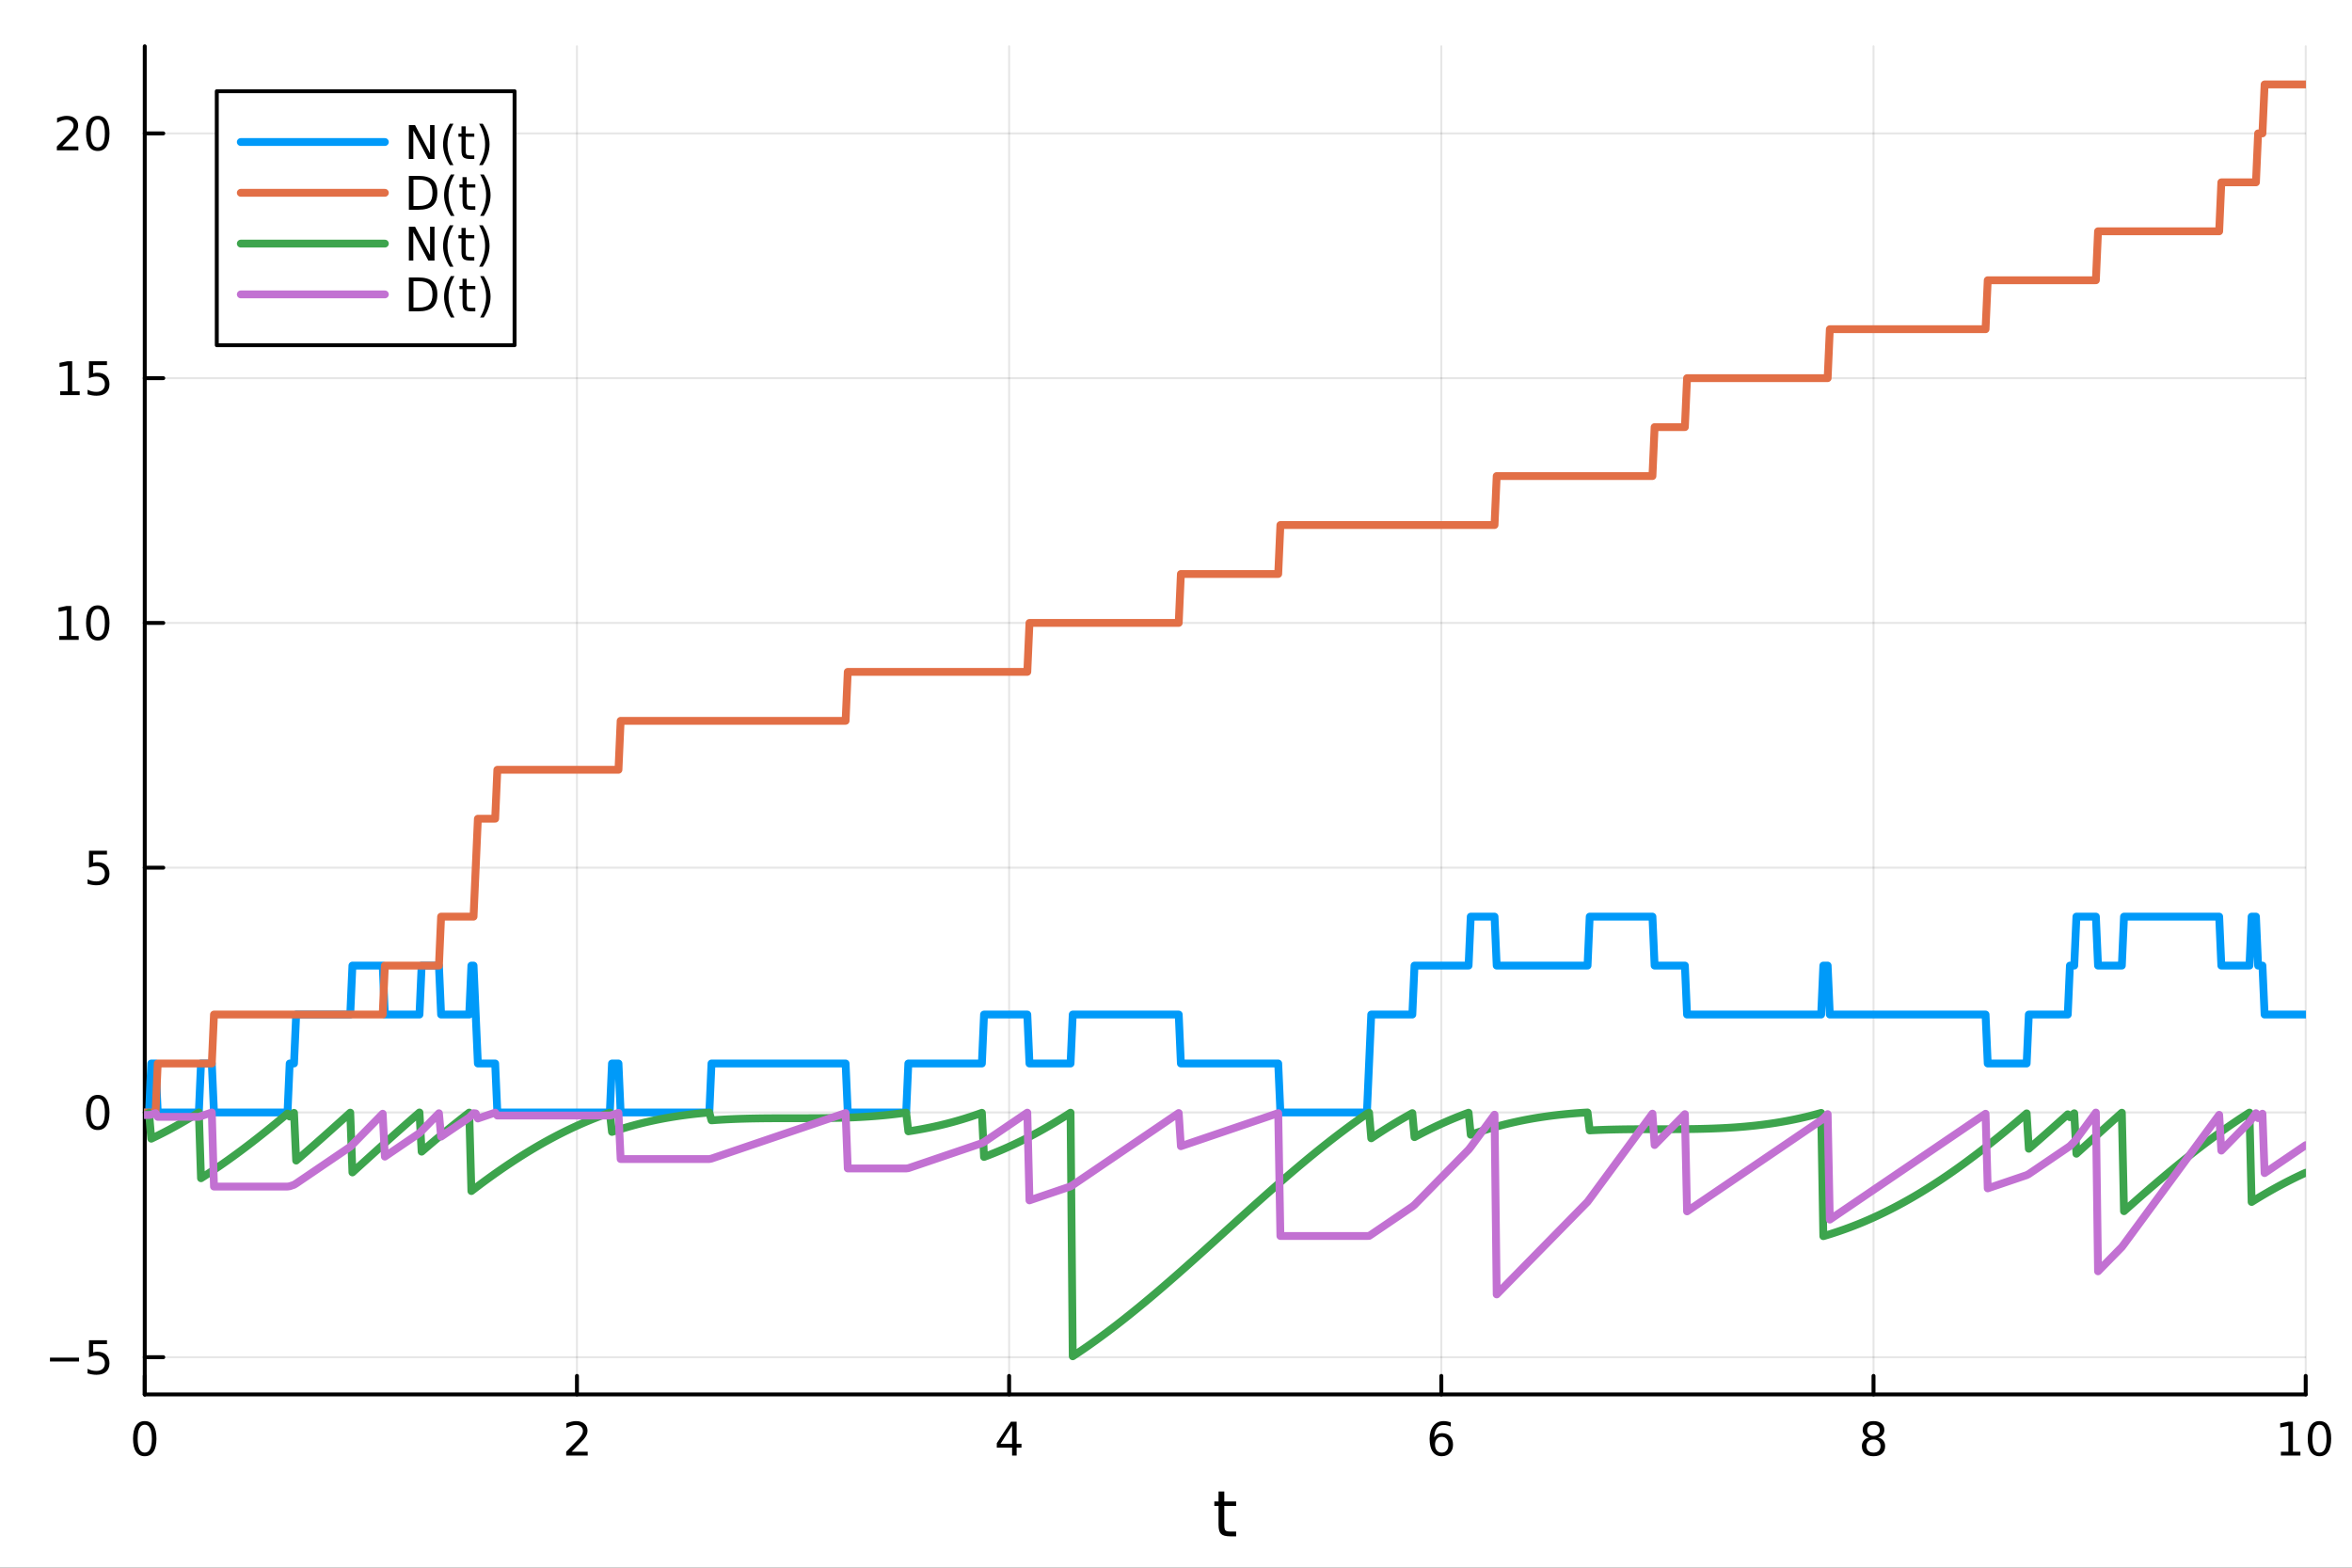 <?xml version="1.0" encoding="utf-8"?>
<svg xmlns="http://www.w3.org/2000/svg" xmlns:xlink="http://www.w3.org/1999/xlink" width="600" height="400" viewBox="0 0 2400 1600">
<rect x="0" y="0" width="2400" height="1600" fill="#333333" stroke="none"/>
<defs>
  <clipPath id="clip910">
    <rect x="0" y="0" width="2400" height="1600"/>
  </clipPath>
</defs>
<path clip-path="url(#clip910)" d="M0 1600 L2400 1600 L2400 0 L0 0  Z" fill="#ffffff" fill-rule="evenodd" fill-opacity="1"/>
<defs>
  <clipPath id="clip911">
    <rect x="480" y="0" width="1681" height="1600"/>
  </clipPath>
</defs>
<path clip-path="url(#clip910)" d="M147.709 1423.18 L2352.76 1423.18 L2352.76 47.244 L147.709 47.244  Z" fill="#ffffff" fill-rule="evenodd" fill-opacity="1"/>
<defs>
  <clipPath id="clip912">
    <rect x="147" y="47" width="2206" height="1377"/>
  </clipPath>
</defs>
<polyline clip-path="url(#clip912)" style="stroke:#000000; stroke-linecap:round; stroke-linejoin:round; stroke-width:2; stroke-opacity:0.1; fill:none" points="147.709,1423.18 147.709,47.244 "/>
<polyline clip-path="url(#clip912)" style="stroke:#000000; stroke-linecap:round; stroke-linejoin:round; stroke-width:2; stroke-opacity:0.1; fill:none" points="588.719,1423.18 588.719,47.244 "/>
<polyline clip-path="url(#clip912)" style="stroke:#000000; stroke-linecap:round; stroke-linejoin:round; stroke-width:2; stroke-opacity:0.1; fill:none" points="1029.73,1423.18 1029.73,47.244 "/>
<polyline clip-path="url(#clip912)" style="stroke:#000000; stroke-linecap:round; stroke-linejoin:round; stroke-width:2; stroke-opacity:0.1; fill:none" points="1470.74,1423.18 1470.74,47.244 "/>
<polyline clip-path="url(#clip912)" style="stroke:#000000; stroke-linecap:round; stroke-linejoin:round; stroke-width:2; stroke-opacity:0.1; fill:none" points="1911.75,1423.18 1911.75,47.244 "/>
<polyline clip-path="url(#clip912)" style="stroke:#000000; stroke-linecap:round; stroke-linejoin:round; stroke-width:2; stroke-opacity:0.1; fill:none" points="2352.76,1423.18 2352.76,47.244 "/>
<polyline clip-path="url(#clip910)" style="stroke:#000000; stroke-linecap:round; stroke-linejoin:round; stroke-width:4; stroke-opacity:1; fill:none" points="147.709,1423.18 2352.76,1423.18 "/>
<polyline clip-path="url(#clip910)" style="stroke:#000000; stroke-linecap:round; stroke-linejoin:round; stroke-width:4; stroke-opacity:1; fill:none" points="147.709,1423.18 147.709,1404.28 "/>
<polyline clip-path="url(#clip910)" style="stroke:#000000; stroke-linecap:round; stroke-linejoin:round; stroke-width:4; stroke-opacity:1; fill:none" points="588.719,1423.18 588.719,1404.28 "/>
<polyline clip-path="url(#clip910)" style="stroke:#000000; stroke-linecap:round; stroke-linejoin:round; stroke-width:4; stroke-opacity:1; fill:none" points="1029.73,1423.18 1029.73,1404.28 "/>
<polyline clip-path="url(#clip910)" style="stroke:#000000; stroke-linecap:round; stroke-linejoin:round; stroke-width:4; stroke-opacity:1; fill:none" points="1470.74,1423.18 1470.74,1404.28 "/>
<polyline clip-path="url(#clip910)" style="stroke:#000000; stroke-linecap:round; stroke-linejoin:round; stroke-width:4; stroke-opacity:1; fill:none" points="1911.75,1423.18 1911.75,1404.28 "/>
<polyline clip-path="url(#clip910)" style="stroke:#000000; stroke-linecap:round; stroke-linejoin:round; stroke-width:4; stroke-opacity:1; fill:none" points="2352.76,1423.18 2352.76,1404.28 "/>
<path clip-path="url(#clip910)" d="M147.709 1454.1 Q144.098 1454.1 142.27 1457.66 Q140.464 1461.2 140.464 1468.33 Q140.464 1475.44 142.27 1479.01 Q144.098 1482.55 147.709 1482.55 Q151.344 1482.55 153.149 1479.01 Q154.978 1475.44 154.978 1468.33 Q154.978 1461.2 153.149 1457.66 Q151.344 1454.1 147.709 1454.1 M147.709 1450.39 Q153.52 1450.39 156.575 1455 Q159.654 1459.58 159.654 1468.33 Q159.654 1477.06 156.575 1481.67 Q153.52 1486.25 147.709 1486.25 Q141.899 1486.25 138.821 1481.67 Q135.765 1477.06 135.765 1468.33 Q135.765 1459.58 138.821 1455 Q141.899 1450.39 147.709 1450.39 Z" fill="#000000" fill-rule="nonzero" fill-opacity="1" /><path clip-path="url(#clip910)" d="M583.372 1481.64 L599.691 1481.64 L599.691 1485.58 L577.747 1485.58 L577.747 1481.64 Q580.409 1478.89 584.992 1474.26 Q589.598 1469.61 590.779 1468.27 Q593.024 1465.74 593.904 1464.01 Q594.807 1462.25 594.807 1460.56 Q594.807 1457.8 592.862 1456.07 Q590.941 1454.33 587.839 1454.33 Q585.64 1454.33 583.186 1455.09 Q580.756 1455.86 577.978 1457.41 L577.978 1452.69 Q580.802 1451.55 583.256 1450.97 Q585.709 1450.39 587.746 1450.39 Q593.117 1450.39 596.311 1453.08 Q599.506 1455.77 599.506 1460.26 Q599.506 1462.39 598.695 1464.31 Q597.908 1466.2 595.802 1468.8 Q595.223 1469.47 592.121 1472.69 Q589.02 1475.88 583.372 1481.64 Z" fill="#000000" fill-rule="nonzero" fill-opacity="1" /><path clip-path="url(#clip910)" d="M1032.74 1455.09 L1020.93 1473.54 L1032.74 1473.54 L1032.74 1455.09 M1031.51 1451.02 L1037.39 1451.02 L1037.39 1473.54 L1042.32 1473.54 L1042.32 1477.43 L1037.39 1477.43 L1037.39 1485.58 L1032.74 1485.58 L1032.74 1477.43 L1017.14 1477.43 L1017.14 1472.92 L1031.51 1451.02 Z" fill="#000000" fill-rule="nonzero" fill-opacity="1" /><path clip-path="url(#clip910)" d="M1471.14 1466.44 Q1467.99 1466.44 1466.14 1468.59 Q1464.31 1470.74 1464.31 1474.49 Q1464.31 1478.22 1466.14 1480.39 Q1467.99 1482.55 1471.14 1482.55 Q1474.29 1482.55 1476.12 1480.39 Q1477.97 1478.22 1477.97 1474.49 Q1477.97 1470.74 1476.12 1468.59 Q1474.29 1466.44 1471.14 1466.44 M1480.42 1451.78 L1480.42 1456.04 Q1478.67 1455.21 1476.86 1454.77 Q1475.08 1454.33 1473.32 1454.33 Q1468.69 1454.33 1466.24 1457.45 Q1463.8 1460.58 1463.46 1466.9 Q1464.82 1464.89 1466.88 1463.82 Q1468.94 1462.73 1471.42 1462.73 Q1476.63 1462.73 1479.64 1465.9 Q1482.67 1469.05 1482.67 1474.49 Q1482.67 1479.82 1479.52 1483.03 Q1476.37 1486.25 1471.14 1486.25 Q1465.15 1486.25 1461.98 1481.67 Q1458.8 1477.06 1458.8 1468.33 Q1458.8 1460.14 1462.69 1455.28 Q1466.58 1450.39 1473.13 1450.39 Q1474.89 1450.39 1476.67 1450.74 Q1478.48 1451.09 1480.42 1451.78 Z" fill="#000000" fill-rule="nonzero" fill-opacity="1" /><path clip-path="url(#clip910)" d="M1911.75 1469.17 Q1908.41 1469.17 1906.49 1470.95 Q1904.59 1472.73 1904.59 1475.86 Q1904.59 1478.98 1906.49 1480.77 Q1908.41 1482.55 1911.75 1482.55 Q1915.08 1482.55 1917 1480.77 Q1918.92 1478.96 1918.92 1475.86 Q1918.92 1472.73 1917 1470.95 Q1915.1 1469.17 1911.75 1469.17 M1907.07 1467.18 Q1904.06 1466.44 1902.37 1464.38 Q1900.7 1462.32 1900.7 1459.35 Q1900.7 1455.21 1903.64 1452.8 Q1906.61 1450.39 1911.75 1450.39 Q1916.91 1450.39 1919.85 1452.8 Q1922.79 1455.21 1922.79 1459.35 Q1922.79 1462.32 1921.1 1464.38 Q1919.43 1466.44 1916.45 1467.18 Q1919.83 1467.96 1921.7 1470.26 Q1923.6 1472.55 1923.6 1475.86 Q1923.6 1480.88 1920.52 1483.57 Q1917.46 1486.25 1911.75 1486.25 Q1906.03 1486.25 1902.95 1483.57 Q1899.89 1480.88 1899.89 1475.86 Q1899.89 1472.55 1901.79 1470.26 Q1903.69 1467.96 1907.07 1467.18 M1905.36 1459.79 Q1905.36 1462.48 1907.02 1463.98 Q1908.71 1465.49 1911.75 1465.49 Q1914.76 1465.49 1916.45 1463.98 Q1918.16 1462.48 1918.16 1459.79 Q1918.16 1457.11 1916.45 1455.6 Q1914.76 1454.1 1911.75 1454.1 Q1908.71 1454.1 1907.02 1455.6 Q1905.36 1457.11 1905.36 1459.79 Z" fill="#000000" fill-rule="nonzero" fill-opacity="1" /><path clip-path="url(#clip910)" d="M2327.44 1481.64 L2335.08 1481.64 L2335.08 1455.28 L2326.77 1456.95 L2326.77 1452.69 L2335.04 1451.02 L2339.71 1451.02 L2339.71 1481.64 L2347.35 1481.64 L2347.35 1485.58 L2327.44 1485.58 L2327.44 1481.64 Z" fill="#000000" fill-rule="nonzero" fill-opacity="1" /><path clip-path="url(#clip910)" d="M2366.8 1454.1 Q2363.18 1454.1 2361.36 1457.66 Q2359.55 1461.2 2359.55 1468.33 Q2359.55 1475.44 2361.36 1479.01 Q2363.18 1482.55 2366.8 1482.55 Q2370.43 1482.55 2372.23 1479.01 Q2374.06 1475.44 2374.06 1468.33 Q2374.06 1461.2 2372.23 1457.66 Q2370.43 1454.1 2366.8 1454.1 M2366.8 1450.39 Q2372.61 1450.39 2375.66 1455 Q2378.74 1459.58 2378.74 1468.33 Q2378.74 1477.06 2375.66 1481.67 Q2372.61 1486.25 2366.8 1486.25 Q2360.99 1486.25 2357.91 1481.67 Q2354.85 1477.06 2354.85 1468.33 Q2354.85 1459.58 2357.91 1455 Q2360.99 1450.39 2366.8 1450.39 Z" fill="#000000" fill-rule="nonzero" fill-opacity="1" /><path clip-path="url(#clip910)" d="M1249.29 1522.27 L1249.29 1532.4 L1261.36 1532.4 L1261.36 1536.95 L1249.29 1536.95 L1249.29 1556.3 Q1249.29 1560.66 1250.47 1561.9 Q1251.68 1563.14 1255.34 1563.14 L1261.36 1563.14 L1261.36 1568.04 L1255.34 1568.04 Q1248.56 1568.04 1245.98 1565.53 Q1243.41 1562.98 1243.41 1556.3 L1243.41 1536.95 L1239.11 1536.95 L1239.11 1532.4 L1243.41 1532.4 L1243.41 1522.27 L1249.29 1522.27 Z" fill="#000000" fill-rule="nonzero" fill-opacity="1" /><polyline clip-path="url(#clip912)" style="stroke:#000000; stroke-linecap:round; stroke-linejoin:round; stroke-width:2; stroke-opacity:0.1; fill:none" points="147.709,1385.18 2352.76,1385.18 "/>
<polyline clip-path="url(#clip912)" style="stroke:#000000; stroke-linecap:round; stroke-linejoin:round; stroke-width:2; stroke-opacity:0.1; fill:none" points="147.709,1135.37 2352.76,1135.37 "/>
<polyline clip-path="url(#clip912)" style="stroke:#000000; stroke-linecap:round; stroke-linejoin:round; stroke-width:2; stroke-opacity:0.1; fill:none" points="147.709,885.565 2352.76,885.565 "/>
<polyline clip-path="url(#clip912)" style="stroke:#000000; stroke-linecap:round; stroke-linejoin:round; stroke-width:2; stroke-opacity:0.1; fill:none" points="147.709,635.759 2352.76,635.759 "/>
<polyline clip-path="url(#clip912)" style="stroke:#000000; stroke-linecap:round; stroke-linejoin:round; stroke-width:2; stroke-opacity:0.1; fill:none" points="147.709,385.953 2352.76,385.953 "/>
<polyline clip-path="url(#clip912)" style="stroke:#000000; stroke-linecap:round; stroke-linejoin:round; stroke-width:2; stroke-opacity:0.1; fill:none" points="147.709,136.147 2352.76,136.147 "/>
<polyline clip-path="url(#clip910)" style="stroke:#000000; stroke-linecap:round; stroke-linejoin:round; stroke-width:4; stroke-opacity:1; fill:none" points="147.709,1423.18 147.709,47.244 "/>
<polyline clip-path="url(#clip910)" style="stroke:#000000; stroke-linecap:round; stroke-linejoin:round; stroke-width:4; stroke-opacity:1; fill:none" points="147.709,1385.18 166.607,1385.18 "/>
<polyline clip-path="url(#clip910)" style="stroke:#000000; stroke-linecap:round; stroke-linejoin:round; stroke-width:4; stroke-opacity:1; fill:none" points="147.709,1135.37 166.607,1135.37 "/>
<polyline clip-path="url(#clip910)" style="stroke:#000000; stroke-linecap:round; stroke-linejoin:round; stroke-width:4; stroke-opacity:1; fill:none" points="147.709,885.565 166.607,885.565 "/>
<polyline clip-path="url(#clip910)" style="stroke:#000000; stroke-linecap:round; stroke-linejoin:round; stroke-width:4; stroke-opacity:1; fill:none" points="147.709,635.759 166.607,635.759 "/>
<polyline clip-path="url(#clip910)" style="stroke:#000000; stroke-linecap:round; stroke-linejoin:round; stroke-width:4; stroke-opacity:1; fill:none" points="147.709,385.953 166.607,385.953 "/>
<polyline clip-path="url(#clip910)" style="stroke:#000000; stroke-linecap:round; stroke-linejoin:round; stroke-width:4; stroke-opacity:1; fill:none" points="147.709,136.147 166.607,136.147 "/>
<path clip-path="url(#clip910)" d="M50.992 1385.63 L80.668 1385.63 L80.668 1389.56 L50.992 1389.56 L50.992 1385.63 Z" fill="#000000" fill-rule="nonzero" fill-opacity="1" /><path clip-path="url(#clip910)" d="M90.807 1367.9 L109.163 1367.9 L109.163 1371.83 L95.089 1371.83 L95.089 1380.3 Q96.108 1379.96 97.126 1379.79 Q98.145 1379.61 99.163 1379.61 Q104.95 1379.61 108.33 1382.78 Q111.709 1385.95 111.709 1391.37 Q111.709 1396.95 108.237 1400.05 Q104.765 1403.13 98.446 1403.13 Q96.27 1403.13 94.001 1402.76 Q91.756 1402.39 89.348 1401.65 L89.348 1396.95 Q91.432 1398.08 93.654 1398.64 Q95.876 1399.19 98.353 1399.19 Q102.358 1399.19 104.696 1397.09 Q107.033 1394.98 107.033 1391.37 Q107.033 1387.76 104.696 1385.65 Q102.358 1383.54 98.353 1383.54 Q96.478 1383.54 94.603 1383.96 Q92.751 1384.38 90.807 1385.26 L90.807 1367.9 Z" fill="#000000" fill-rule="nonzero" fill-opacity="1" /><path clip-path="url(#clip910)" d="M99.765 1121.17 Q96.154 1121.17 94.325 1124.73 Q92.52 1128.28 92.52 1135.41 Q92.52 1142.51 94.325 1146.08 Q96.154 1149.62 99.765 1149.62 Q103.399 1149.62 105.205 1146.08 Q107.033 1142.51 107.033 1135.41 Q107.033 1128.28 105.205 1124.73 Q103.399 1121.17 99.765 1121.17 M99.765 1117.47 Q105.575 1117.47 108.631 1122.07 Q111.709 1126.66 111.709 1135.41 Q111.709 1144.13 108.631 1148.74 Q105.575 1153.32 99.765 1153.32 Q93.955 1153.32 90.876 1148.74 Q87.821 1144.13 87.821 1135.41 Q87.821 1126.66 90.876 1122.07 Q93.955 1117.47 99.765 1117.47 Z" fill="#000000" fill-rule="nonzero" fill-opacity="1" /><path clip-path="url(#clip910)" d="M90.807 868.285 L109.163 868.285 L109.163 872.22 L95.089 872.22 L95.089 880.692 Q96.108 880.345 97.126 880.183 Q98.145 879.997 99.163 879.997 Q104.95 879.997 108.33 883.169 Q111.709 886.34 111.709 891.757 Q111.709 897.335 108.237 900.437 Q104.765 903.516 98.446 903.516 Q96.27 903.516 94.001 903.146 Q91.756 902.775 89.348 902.034 L89.348 897.335 Q91.432 898.47 93.654 899.025 Q95.876 899.581 98.353 899.581 Q102.358 899.581 104.696 897.474 Q107.033 895.368 107.033 891.757 Q107.033 888.146 104.696 886.039 Q102.358 883.933 98.353 883.933 Q96.478 883.933 94.603 884.349 Q92.751 884.766 90.807 885.646 L90.807 868.285 Z" fill="#000000" fill-rule="nonzero" fill-opacity="1" /><path clip-path="url(#clip910)" d="M60.413 649.104 L68.052 649.104 L68.052 622.738 L59.742 624.405 L59.742 620.145 L68.006 618.479 L72.682 618.479 L72.682 649.104 L80.321 649.104 L80.321 653.039 L60.413 653.039 L60.413 649.104 Z" fill="#000000" fill-rule="nonzero" fill-opacity="1" /><path clip-path="url(#clip910)" d="M99.765 621.557 Q96.154 621.557 94.325 625.122 Q92.52 628.664 92.52 635.793 Q92.52 642.9 94.325 646.465 Q96.154 650.006 99.765 650.006 Q103.399 650.006 105.205 646.465 Q107.033 642.9 107.033 635.793 Q107.033 628.664 105.205 625.122 Q103.399 621.557 99.765 621.557 M99.765 617.854 Q105.575 617.854 108.631 622.46 Q111.709 627.043 111.709 635.793 Q111.709 644.52 108.631 649.127 Q105.575 653.71 99.765 653.71 Q93.955 653.71 90.876 649.127 Q87.821 644.52 87.821 635.793 Q87.821 627.043 90.876 622.46 Q93.955 617.854 99.765 617.854 Z" fill="#000000" fill-rule="nonzero" fill-opacity="1" /><path clip-path="url(#clip910)" d="M61.409 399.298 L69.048 399.298 L69.048 372.932 L60.737 374.599 L60.737 370.339 L69.001 368.673 L73.677 368.673 L73.677 399.298 L81.316 399.298 L81.316 403.233 L61.409 403.233 L61.409 399.298 Z" fill="#000000" fill-rule="nonzero" fill-opacity="1" /><path clip-path="url(#clip910)" d="M90.807 368.673 L109.163 368.673 L109.163 372.608 L95.089 372.608 L95.089 381.08 Q96.108 380.733 97.126 380.571 Q98.145 380.386 99.163 380.386 Q104.95 380.386 108.33 383.557 Q111.709 386.728 111.709 392.145 Q111.709 397.724 108.237 400.825 Q104.765 403.904 98.446 403.904 Q96.27 403.904 94.001 403.534 Q91.756 403.163 89.348 402.423 L89.348 397.724 Q91.432 398.858 93.654 399.413 Q95.876 399.969 98.353 399.969 Q102.358 399.969 104.696 397.862 Q107.033 395.756 107.033 392.145 Q107.033 388.534 104.696 386.427 Q102.358 384.321 98.353 384.321 Q96.478 384.321 94.603 384.737 Q92.751 385.154 90.807 386.034 L90.807 368.673 Z" fill="#000000" fill-rule="nonzero" fill-opacity="1" /><path clip-path="url(#clip910)" d="M63.631 149.492 L79.95 149.492 L79.95 153.427 L58.006 153.427 L58.006 149.492 Q60.668 146.737 65.251 142.107 Q69.858 137.455 71.038 136.112 Q73.284 133.589 74.163 131.853 Q75.066 130.094 75.066 128.404 Q75.066 125.649 73.122 123.913 Q71.2 122.177 68.099 122.177 Q65.9 122.177 63.446 122.941 Q61.015 123.705 58.237 125.256 L58.237 120.534 Q61.062 119.399 63.515 118.821 Q65.969 118.242 68.006 118.242 Q73.376 118.242 76.571 120.927 Q79.765 123.612 79.765 128.103 Q79.765 130.233 78.955 132.154 Q78.168 134.052 76.061 136.645 Q75.483 137.316 72.381 140.533 Q69.279 143.728 63.631 149.492 Z" fill="#000000" fill-rule="nonzero" fill-opacity="1" /><path clip-path="url(#clip910)" d="M99.765 121.946 Q96.154 121.946 94.325 125.51 Q92.52 129.052 92.52 136.182 Q92.52 143.288 94.325 146.853 Q96.154 150.394 99.765 150.394 Q103.399 150.394 105.205 146.853 Q107.033 143.288 107.033 136.182 Q107.033 129.052 105.205 125.51 Q103.399 121.946 99.765 121.946 M99.765 118.242 Q105.575 118.242 108.631 122.848 Q111.709 127.432 111.709 136.182 Q111.709 144.908 108.631 149.515 Q105.575 154.098 99.765 154.098 Q93.955 154.098 90.876 149.515 Q87.821 144.908 87.821 136.182 Q87.821 127.432 90.876 122.848 Q93.955 118.242 99.765 118.242 Z" fill="#000000" fill-rule="nonzero" fill-opacity="1" /><polyline clip-path="url(#clip912)" style="stroke:#009af9; stroke-linecap:round; stroke-linejoin:round; stroke-width:8; stroke-opacity:1; fill:none" points="147.709,1135.37 149.917,1135.37 152.124,1135.37 154.331,1085.41 156.538,1085.41 158.746,1085.41 160.953,1135.37 163.16,1135.37 165.367,1135.37 167.575,1135.37 169.782,1135.37 171.989,1135.37 174.196,1135.37 176.404,1135.37 178.611,1135.37 180.818,1135.37 183.025,1135.37 185.233,1135.37 187.44,1135.37 189.647,1135.37 191.854,1135.37 194.062,1135.37 196.269,1135.37 198.476,1135.37 200.683,1135.37 202.891,1135.37 205.098,1085.41 207.305,1085.41 209.512,1085.41 211.72,1085.41 213.927,1085.41 216.134,1085.41 218.342,1135.37 220.549,1135.37 222.756,1135.37 224.963,1135.37 227.171,1135.37 229.378,1135.37 231.585,1135.37 233.792,1135.37 236,1135.37 238.207,1135.37 240.414,1135.37 242.621,1135.37 244.829,1135.37 247.036,1135.37 249.243,1135.37 251.45,1135.37 253.658,1135.37 255.865,1135.37 258.072,1135.37 260.279,1135.37 262.487,1135.37 264.694,1135.37 266.901,1135.37 269.108,1135.37 271.316,1135.37 273.523,1135.37 275.73,1135.37 277.937,1135.37 280.145,1135.37 282.352,1135.37 284.559,1135.37 286.766,1135.37 288.974,1135.37 291.181,1135.37 293.388,1135.37 295.595,1085.41 297.803,1085.41 300.01,1085.41 302.217,1035.45 304.424,1035.45 306.632,1035.45 308.839,1035.45 311.046,1035.45 313.253,1035.45 315.461,1035.45 317.668,1035.45 319.875,1035.45 322.082,1035.45 324.29,1035.45 326.497,1035.45 328.704,1035.45 330.911,1035.45 333.119,1035.45 335.326,1035.45 337.533,1035.45 339.74,1035.45 341.948,1035.45 344.155,1035.45 346.362,1035.45 348.569,1035.45 350.777,1035.45 352.984,1035.45 355.191,1035.45 357.399,1035.45 359.606,985.487 361.813,985.487 364.02,985.487 366.228,985.487 368.435,985.487 370.642,985.487 372.849,985.487 375.057,985.487 377.264,985.487 379.471,985.487 381.678,985.487 383.886,985.487 386.093,985.487 388.3,985.487 390.507,985.487 392.715,1035.45 394.922,1035.45 397.129,1035.45 399.336,1035.45 401.544,1035.45 403.751,1035.45 405.958,1035.45 408.165,1035.45 410.373,1035.45 412.58,1035.45 414.787,1035.45 416.994,1035.45 419.202,1035.45 421.409,1035.45 423.616,1035.45 425.823,1035.45 428.031,1035.45 430.238,985.487 432.445,985.487 434.652,985.487 436.86,985.487 439.067,985.487 441.274,985.487 443.481,985.487 445.689,985.487 447.896,985.487 450.103,1035.45 452.31,1035.45 454.518,1035.45 456.725,1035.45 458.932,1035.45 461.139,1035.45 463.347,1035.45 465.554,1035.45 467.761,1035.45 469.968,1035.45 472.176,1035.45 474.383,1035.45 476.59,1035.45 478.797,1035.45 481.005,985.487 483.212,985.487 485.419,1035.45 487.626,1085.41 489.834,1085.41 492.041,1085.41 494.248,1085.41 496.455,1085.41 498.663,1085.41 500.87,1085.41 503.077,1085.41 505.285,1085.41 507.492,1135.37 509.699,1135.37 511.906,1135.37 514.114,1135.37 516.321,1135.37 518.528,1135.37 520.735,1135.37 522.943,1135.37 525.15,1135.37 527.357,1135.37 529.564,1135.37 531.772,1135.37 533.979,1135.37 536.186,1135.37 538.393,1135.37 540.601,1135.37 542.808,1135.37 545.015,1135.37 547.222,1135.37 549.43,1135.37 551.637,1135.37 553.844,1135.37 556.051,1135.37 558.259,1135.37 560.466,1135.37 562.673,1135.37 564.88,1135.37 567.088,1135.37 569.295,1135.37 571.502,1135.37 573.709,1135.37 575.917,1135.37 578.124,1135.37 580.331,1135.37 582.538,1135.37 584.746,1135.37 586.953,1135.37 589.16,1135.37 591.367,1135.37 593.575,1135.37 595.782,1135.37 597.989,1135.37 600.196,1135.37 602.404,1135.37 604.611,1135.37 606.818,1135.37 609.025,1135.37 611.233,1135.37 613.44,1135.37 615.647,1135.37 617.854,1135.37 620.062,1135.37 622.269,1135.37 624.476,1085.41 626.683,1085.41 628.891,1085.41 631.098,1085.41 633.305,1135.37 635.512,1135.37 637.72,1135.37 639.927,1135.37 642.134,1135.37 644.341,1135.37 646.549,1135.37 648.756,1135.37 650.963,1135.37 653.171,1135.37 655.378,1135.37 657.585,1135.37 659.792,1135.37 662,1135.37 664.207,1135.37 666.414,1135.37 668.621,1135.37 670.829,1135.37 673.036,1135.37 675.243,1135.37 677.45,1135.37 679.658,1135.37 681.865,1135.37 684.072,1135.37 686.279,1135.37 688.487,1135.37 690.694,1135.37 692.901,1135.37 695.108,1135.37 697.316,1135.37 699.523,1135.37 701.73,1135.37 703.937,1135.37 706.145,1135.37 708.352,1135.37 710.559,1135.37 712.766,1135.37 714.974,1135.37 717.181,1135.37 719.388,1135.37 721.595,1135.37 723.803,1135.37 726.01,1085.41 728.217,1085.41 730.424,1085.41 732.632,1085.41 734.839,1085.41 737.046,1085.41 739.253,1085.41 741.461,1085.41 743.668,1085.41 745.875,1085.41 748.082,1085.41 750.29,1085.41 752.497,1085.41 754.704,1085.41 756.911,1085.41 759.119,1085.41 761.326,1085.41 763.533,1085.41 765.74,1085.41 767.948,1085.41 770.155,1085.41 772.362,1085.41 774.569,1085.41 776.777,1085.41 778.984,1085.41 781.191,1085.41 783.398,1085.41 785.606,1085.41 787.813,1085.41 790.02,1085.41 792.227,1085.41 794.435,1085.41 796.642,1085.41 798.849,1085.41 801.057,1085.41 803.264,1085.41 805.471,1085.41 807.678,1085.41 809.886,1085.41 812.093,1085.41 814.3,1085.41 816.507,1085.41 818.715,1085.41 820.922,1085.41 823.129,1085.41 825.336,1085.41 827.544,1085.41 829.751,1085.41 831.958,1085.41 834.165,1085.41 836.373,1085.41 838.58,1085.41 840.787,1085.41 842.994,1085.41 845.202,1085.41 847.409,1085.41 849.616,1085.41 851.823,1085.41 854.031,1085.41 856.238,1085.41 858.445,1085.41 860.652,1085.41 862.86,1085.41 865.067,1135.37 867.274,1135.37 869.481,1135.37 871.689,1135.37 873.896,1135.37 876.103,1135.37 878.31,1135.37 880.518,1135.37 882.725,1135.37 884.932,1135.37 887.139,1135.37 889.347,1135.37 891.554,1135.37 893.761,1135.37 895.968,1135.37 898.176,1135.37 900.383,1135.37 902.59,1135.37 904.797,1135.37 907.005,1135.37 909.212,1135.37 911.419,1135.37 913.626,1135.37 915.834,1135.37 918.041,1135.37 920.248,1135.37 922.455,1135.37 924.663,1135.37 926.87,1085.41 929.077,1085.41 931.284,1085.41 933.492,1085.41 935.699,1085.41 937.906,1085.41 940.113,1085.41 942.321,1085.41 944.528,1085.41 946.735,1085.41 948.943,1085.41 951.15,1085.41 953.357,1085.41 955.564,1085.41 957.772,1085.41 959.979,1085.41 962.186,1085.41 964.393,1085.41 966.601,1085.41 968.808,1085.41 971.015,1085.41 973.222,1085.41 975.43,1085.41 977.637,1085.41 979.844,1085.41 982.051,1085.41 984.259,1085.41 986.466,1085.41 988.673,1085.41 990.88,1085.41 993.088,1085.41 995.295,1085.41 997.502,1085.41 999.709,1085.41 1001.92,1085.41 1004.12,1035.45 1006.33,1035.45 1008.54,1035.45 1010.75,1035.45 1012.95,1035.45 1015.16,1035.45 1017.37,1035.45 1019.57,1035.45 1021.78,1035.45 1023.99,1035.45 1026.2,1035.45 1028.4,1035.45 1030.61,1035.45 1032.82,1035.45 1035.03,1035.45 1037.23,1035.45 1039.44,1035.45 1041.65,1035.45 1043.85,1035.45 1046.06,1035.45 1048.27,1035.45 1050.48,1085.41 1052.68,1085.41 1054.89,1085.41 1057.1,1085.41 1059.31,1085.41 1061.51,1085.41 1063.72,1085.41 1065.93,1085.41 1068.13,1085.41 1070.34,1085.41 1072.55,1085.41 1074.76,1085.41 1076.96,1085.41 1079.17,1085.41 1081.38,1085.41 1083.58,1085.41 1085.79,1085.41 1088,1085.41 1090.21,1085.41 1092.41,1085.41 1094.62,1035.45 1096.83,1035.45 1099.04,1035.45 1101.24,1035.45 1103.45,1035.45 1105.66,1035.45 1107.86,1035.45 1110.07,1035.45 1112.28,1035.45 1114.49,1035.45 1116.69,1035.45 1118.9,1035.45 1121.11,1035.45 1123.32,1035.45 1125.52,1035.45 1127.73,1035.45 1129.94,1035.45 1132.14,1035.45 1134.35,1035.45 1136.56,1035.45 1138.77,1035.45 1140.97,1035.45 1143.18,1035.45 1145.39,1035.45 1147.6,1035.45 1149.8,1035.45 1152.01,1035.45 1154.22,1035.45 1156.42,1035.45 1158.63,1035.45 1160.84,1035.45 1163.05,1035.45 1165.25,1035.45 1167.46,1035.45 1169.67,1035.45 1171.88,1035.45 1174.08,1035.45 1176.29,1035.45 1178.5,1035.45 1180.7,1035.45 1182.91,1035.45 1185.12,1035.45 1187.33,1035.45 1189.53,1035.45 1191.74,1035.45 1193.95,1035.45 1196.15,1035.45 1198.36,1035.45 1200.57,1035.45 1202.78,1035.45 1204.98,1085.41 1207.19,1085.41 1209.4,1085.41 1211.61,1085.41 1213.81,1085.41 1216.02,1085.41 1218.23,1085.41 1220.43,1085.41 1222.64,1085.41 1224.85,1085.41 1227.06,1085.41 1229.26,1085.41 1231.47,1085.41 1233.68,1085.41 1235.89,1085.41 1238.09,1085.41 1240.3,1085.41 1242.51,1085.41 1244.71,1085.41 1246.92,1085.41 1249.13,1085.41 1251.34,1085.41 1253.54,1085.41 1255.75,1085.41 1257.96,1085.41 1260.17,1085.41 1262.37,1085.41 1264.58,1085.41 1266.79,1085.41 1268.99,1085.41 1271.2,1085.41 1273.41,1085.41 1275.62,1085.41 1277.82,1085.41 1280.03,1085.41 1282.24,1085.41 1284.45,1085.41 1286.65,1085.41 1288.86,1085.41 1291.07,1085.41 1293.27,1085.41 1295.48,1085.41 1297.69,1085.41 1299.9,1085.41 1302.1,1085.41 1304.31,1085.41 1306.52,1135.37 1308.72,1135.37 1310.93,1135.37 1313.14,1135.37 1315.35,1135.37 1317.55,1135.37 1319.76,1135.37 1321.97,1135.37 1324.18,1135.37 1326.38,1135.37 1328.59,1135.37 1330.8,1135.37 1333,1135.37 1335.21,1135.37 1337.42,1135.37 1339.63,1135.37 1341.83,1135.37 1344.04,1135.37 1346.25,1135.37 1348.46,1135.37 1350.66,1135.37 1352.87,1135.37 1355.08,1135.37 1357.28,1135.37 1359.49,1135.37 1361.7,1135.37 1363.91,1135.37 1366.11,1135.37 1368.32,1135.37 1370.53,1135.37 1372.74,1135.37 1374.94,1135.37 1377.15,1135.37 1379.36,1135.37 1381.56,1135.37 1383.77,1135.37 1385.98,1135.37 1388.19,1135.37 1390.39,1135.37 1392.6,1135.37 1394.81,1135.37 1397.02,1085.41 1399.22,1035.45 1401.43,1035.45 1403.64,1035.45 1405.84,1035.45 1408.05,1035.45 1410.26,1035.45 1412.47,1035.45 1414.67,1035.45 1416.88,1035.45 1419.09,1035.45 1421.29,1035.45 1423.5,1035.45 1425.71,1035.45 1427.92,1035.45 1430.12,1035.45 1432.33,1035.45 1434.54,1035.45 1436.75,1035.45 1438.95,1035.45 1441.16,1035.45 1443.37,985.487 1445.57,985.487 1447.78,985.487 1449.99,985.487 1452.2,985.487 1454.4,985.487 1456.61,985.487 1458.82,985.487 1461.03,985.487 1463.23,985.487 1465.44,985.487 1467.65,985.487 1469.85,985.487 1472.06,985.487 1474.27,985.487 1476.48,985.487 1478.68,985.487 1480.89,985.487 1483.1,985.487 1485.31,985.487 1487.51,985.487 1489.72,985.487 1491.93,985.487 1494.13,985.487 1496.34,985.487 1498.55,985.487 1500.76,935.526 1502.96,935.526 1505.17,935.526 1507.38,935.526 1509.58,935.526 1511.79,935.526 1514,935.526 1516.21,935.526 1518.41,935.526 1520.62,935.526 1522.83,935.526 1525.04,935.526 1527.24,985.487 1529.45,985.487 1531.66,985.487 1533.86,985.487 1536.07,985.487 1538.28,985.487 1540.49,985.487 1542.69,985.487 1544.9,985.487 1547.11,985.487 1549.32,985.487 1551.52,985.487 1553.73,985.487 1555.94,985.487 1558.14,985.487 1560.35,985.487 1562.56,985.487 1564.77,985.487 1566.97,985.487 1569.18,985.487 1571.39,985.487 1573.6,985.487 1575.8,985.487 1578.01,985.487 1580.22,985.487 1582.42,985.487 1584.63,985.487 1586.84,985.487 1589.05,985.487 1591.25,985.487 1593.46,985.487 1595.67,985.487 1597.88,985.487 1600.08,985.487 1602.29,985.487 1604.5,985.487 1606.7,985.487 1608.91,985.487 1611.12,985.487 1613.33,985.487 1615.53,985.487 1617.74,985.487 1619.95,985.487 1622.15,935.526 1624.36,935.526 1626.57,935.526 1628.78,935.526 1630.98,935.526 1633.19,935.526 1635.4,935.526 1637.61,935.526 1639.81,935.526 1642.02,935.526 1644.23,935.526 1646.43,935.526 1648.64,935.526 1650.85,935.526 1653.06,935.526 1655.26,935.526 1657.47,935.526 1659.68,935.526 1661.89,935.526 1664.09,935.526 1666.3,935.526 1668.51,935.526 1670.71,935.526 1672.92,935.526 1675.13,935.526 1677.34,935.526 1679.54,935.526 1681.75,935.526 1683.96,935.526 1686.17,935.526 1688.37,985.487 1690.58,985.487 1692.79,985.487 1694.99,985.487 1697.2,985.487 1699.41,985.487 1701.62,985.487 1703.82,985.487 1706.03,985.487 1708.24,985.487 1710.45,985.487 1712.65,985.487 1714.86,985.487 1717.07,985.487 1719.27,985.487 1721.48,1035.45 1723.69,1035.45 1725.9,1035.45 1728.1,1035.45 1730.31,1035.45 1732.52,1035.45 1734.72,1035.45 1736.93,1035.45 1739.14,1035.45 1741.35,1035.45 1743.55,1035.45 1745.76,1035.45 1747.97,1035.45 1750.18,1035.45 1752.38,1035.45 1754.59,1035.45 1756.8,1035.45 1759,1035.45 1761.21,1035.45 1763.42,1035.45 1765.63,1035.45 1767.83,1035.45 1770.04,1035.45 1772.25,1035.45 1774.46,1035.45 1776.66,1035.45 1778.87,1035.45 1781.08,1035.45 1783.28,1035.45 1785.49,1035.45 1787.7,1035.45 1789.91,1035.45 1792.11,1035.45 1794.32,1035.45 1796.53,1035.45 1798.74,1035.45 1800.94,1035.45 1803.15,1035.45 1805.36,1035.45 1807.56,1035.45 1809.77,1035.45 1811.98,1035.45 1814.19,1035.45 1816.39,1035.45 1818.6,1035.45 1820.81,1035.45 1823.02,1035.45 1825.22,1035.45 1827.43,1035.45 1829.64,1035.45 1831.84,1035.45 1834.05,1035.45 1836.26,1035.45 1838.47,1035.45 1840.67,1035.45 1842.88,1035.45 1845.09,1035.45 1847.29,1035.45 1849.5,1035.45 1851.71,1035.45 1853.92,1035.45 1856.12,1035.45 1858.33,1035.45 1860.54,985.487 1862.75,985.487 1864.95,985.487 1867.16,1035.45 1869.37,1035.45 1871.57,1035.45 1873.78,1035.45 1875.99,1035.45 1878.2,1035.45 1880.4,1035.45 1882.61,1035.45 1884.82,1035.45 1887.03,1035.45 1889.23,1035.45 1891.44,1035.45 1893.65,1035.45 1895.85,1035.45 1898.06,1035.45 1900.27,1035.45 1902.48,1035.45 1904.68,1035.45 1906.89,1035.45 1909.1,1035.45 1911.31,1035.45 1913.51,1035.45 1915.72,1035.45 1917.93,1035.45 1920.13,1035.45 1922.34,1035.45 1924.55,1035.45 1926.76,1035.45 1928.96,1035.45 1931.17,1035.45 1933.38,1035.45 1935.58,1035.45 1937.79,1035.45 1940,1035.45 1942.21,1035.45 1944.41,1035.45 1946.62,1035.45 1948.83,1035.45 1951.04,1035.45 1953.24,1035.45 1955.45,1035.45 1957.66,1035.45 1959.86,1035.45 1962.07,1035.45 1964.28,1035.45 1966.49,1035.45 1968.69,1035.45 1970.9,1035.45 1973.11,1035.45 1975.32,1035.45 1977.52,1035.45 1979.73,1035.45 1981.94,1035.45 1984.14,1035.45 1986.35,1035.45 1988.56,1035.45 1990.77,1035.45 1992.97,1035.45 1995.18,1035.45 1997.39,1035.45 1999.6,1035.45 2001.8,1035.45 2004.01,1035.45 2006.22,1035.45 2008.42,1035.45 2010.63,1035.45 2012.84,1035.45 2015.05,1035.45 2017.25,1035.45 2019.46,1035.45 2021.67,1035.45 2023.88,1035.45 2026.08,1035.45 2028.29,1085.41 2030.5,1085.41 2032.7,1085.41 2034.91,1085.41 2037.12,1085.41 2039.33,1085.41 2041.53,1085.41 2043.74,1085.41 2045.95,1085.41 2048.15,1085.41 2050.36,1085.41 2052.57,1085.41 2054.78,1085.41 2056.98,1085.41 2059.19,1085.41 2061.4,1085.41 2063.61,1085.41 2065.81,1085.41 2068.02,1085.41 2070.23,1035.45 2072.43,1035.45 2074.64,1035.45 2076.85,1035.45 2079.06,1035.45 2081.26,1035.45 2083.47,1035.45 2085.68,1035.45 2087.89,1035.45 2090.09,1035.45 2092.3,1035.45 2094.51,1035.45 2096.71,1035.45 2098.92,1035.45 2101.13,1035.45 2103.34,1035.45 2105.54,1035.45 2107.75,1035.45 2109.96,1035.45 2112.17,985.487 2114.37,985.487 2116.58,985.487 2118.79,935.526 2120.99,935.526 2123.2,935.526 2125.41,935.526 2127.62,935.526 2129.82,935.526 2132.03,935.526 2134.24,935.526 2136.45,935.526 2138.65,935.526 2140.86,985.487 2143.07,985.487 2145.27,985.487 2147.48,985.487 2149.69,985.487 2151.9,985.487 2154.1,985.487 2156.31,985.487 2158.52,985.487 2160.72,985.487 2162.93,985.487 2165.14,985.487 2167.35,935.526 2169.55,935.526 2171.76,935.526 2173.97,935.526 2176.18,935.526 2178.38,935.526 2180.59,935.526 2182.8,935.526 2185,935.526 2187.21,935.526 2189.42,935.526 2191.63,935.526 2193.83,935.526 2196.04,935.526 2198.25,935.526 2200.46,935.526 2202.66,935.526 2204.87,935.526 2207.08,935.526 2209.28,935.526 2211.49,935.526 2213.7,935.526 2215.91,935.526 2218.11,935.526 2220.32,935.526 2222.53,935.526 2224.74,935.526 2226.94,935.526 2229.15,935.526 2231.36,935.526 2233.56,935.526 2235.77,935.526 2237.98,935.526 2240.19,935.526 2242.39,935.526 2244.6,935.526 2246.81,935.526 2249.01,935.526 2251.22,935.526 2253.43,935.526 2255.64,935.526 2257.84,935.526 2260.05,935.526 2262.26,935.526 2264.47,935.526 2266.67,985.487 2268.88,985.487 2271.09,985.487 2273.29,985.487 2275.5,985.487 2277.71,985.487 2279.92,985.487 2282.12,985.487 2284.33,985.487 2286.54,985.487 2288.75,985.487 2290.95,985.487 2293.16,985.487 2295.37,985.487 2297.57,935.526 2299.78,935.526 2301.99,935.526 2304.2,985.487 2306.4,985.487 2308.61,985.487 2310.82,1035.45 2313.03,1035.45 2315.23,1035.45 2317.44,1035.45 2319.65,1035.45 2321.85,1035.45 2324.06,1035.45 2326.27,1035.45 2328.48,1035.45 2330.68,1035.45 2332.89,1035.45 2335.1,1035.45 2337.31,1035.45 2339.51,1035.45 2341.72,1035.45 2343.93,1035.45 2346.13,1035.45 2348.34,1035.45 2350.55,1035.45 2352.76,1035.45 "/>
<polyline clip-path="url(#clip912)" style="stroke:#e26f46; stroke-linecap:round; stroke-linejoin:round; stroke-width:8; stroke-opacity:1; fill:none" points="147.709,1135.37 149.917,1135.37 152.124,1135.37 154.331,1135.37 156.538,1135.37 158.746,1135.37 160.953,1085.41 163.16,1085.41 165.367,1085.41 167.575,1085.41 169.782,1085.41 171.989,1085.41 174.196,1085.41 176.404,1085.41 178.611,1085.41 180.818,1085.41 183.025,1085.41 185.233,1085.41 187.44,1085.41 189.647,1085.41 191.854,1085.41 194.062,1085.41 196.269,1085.41 198.476,1085.41 200.683,1085.41 202.891,1085.41 205.098,1085.41 207.305,1085.41 209.512,1085.41 211.72,1085.41 213.927,1085.41 216.134,1085.41 218.342,1035.45 220.549,1035.45 222.756,1035.45 224.963,1035.45 227.171,1035.45 229.378,1035.45 231.585,1035.45 233.792,1035.45 236,1035.45 238.207,1035.45 240.414,1035.45 242.621,1035.45 244.829,1035.45 247.036,1035.45 249.243,1035.45 251.45,1035.45 253.658,1035.45 255.865,1035.45 258.072,1035.45 260.279,1035.45 262.487,1035.45 264.694,1035.45 266.901,1035.45 269.108,1035.45 271.316,1035.45 273.523,1035.45 275.73,1035.45 277.937,1035.45 280.145,1035.45 282.352,1035.45 284.559,1035.45 286.766,1035.45 288.974,1035.45 291.181,1035.45 293.388,1035.45 295.595,1035.45 297.803,1035.45 300.01,1035.45 302.217,1035.45 304.424,1035.45 306.632,1035.45 308.839,1035.45 311.046,1035.45 313.253,1035.45 315.461,1035.45 317.668,1035.45 319.875,1035.45 322.082,1035.45 324.29,1035.45 326.497,1035.45 328.704,1035.45 330.911,1035.45 333.119,1035.45 335.326,1035.45 337.533,1035.45 339.74,1035.45 341.948,1035.45 344.155,1035.45 346.362,1035.45 348.569,1035.45 350.777,1035.45 352.984,1035.45 355.191,1035.45 357.399,1035.45 359.606,1035.45 361.813,1035.45 364.02,1035.45 366.228,1035.45 368.435,1035.45 370.642,1035.45 372.849,1035.45 375.057,1035.45 377.264,1035.45 379.471,1035.45 381.678,1035.45 383.886,1035.45 386.093,1035.45 388.3,1035.45 390.507,1035.45 392.715,985.487 394.922,985.487 397.129,985.487 399.336,985.487 401.544,985.487 403.751,985.487 405.958,985.487 408.165,985.487 410.373,985.487 412.58,985.487 414.787,985.487 416.994,985.487 419.202,985.487 421.409,985.487 423.616,985.487 425.823,985.487 428.031,985.487 430.238,985.487 432.445,985.487 434.652,985.487 436.86,985.487 439.067,985.487 441.274,985.487 443.481,985.487 445.689,985.487 447.896,985.487 450.103,935.526 452.31,935.526 454.518,935.526 456.725,935.526 458.932,935.526 461.139,935.526 463.347,935.526 465.554,935.526 467.761,935.526 469.968,935.526 472.176,935.526 474.383,935.526 476.59,935.526 478.797,935.526 481.005,935.526 483.212,935.526 485.419,885.565 487.626,835.603 489.834,835.603 492.041,835.603 494.248,835.603 496.455,835.603 498.663,835.603 500.87,835.603 503.077,835.603 505.285,835.603 507.492,785.642 509.699,785.642 511.906,785.642 514.114,785.642 516.321,785.642 518.528,785.642 520.735,785.642 522.943,785.642 525.15,785.642 527.357,785.642 529.564,785.642 531.772,785.642 533.979,785.642 536.186,785.642 538.393,785.642 540.601,785.642 542.808,785.642 545.015,785.642 547.222,785.642 549.43,785.642 551.637,785.642 553.844,785.642 556.051,785.642 558.259,785.642 560.466,785.642 562.673,785.642 564.88,785.642 567.088,785.642 569.295,785.642 571.502,785.642 573.709,785.642 575.917,785.642 578.124,785.642 580.331,785.642 582.538,785.642 584.746,785.642 586.953,785.642 589.16,785.642 591.367,785.642 593.575,785.642 595.782,785.642 597.989,785.642 600.196,785.642 602.404,785.642 604.611,785.642 606.818,785.642 609.025,785.642 611.233,785.642 613.44,785.642 615.647,785.642 617.854,785.642 620.062,785.642 622.269,785.642 624.476,785.642 626.683,785.642 628.891,785.642 631.098,785.642 633.305,735.681 635.512,735.681 637.72,735.681 639.927,735.681 642.134,735.681 644.341,735.681 646.549,735.681 648.756,735.681 650.963,735.681 653.171,735.681 655.378,735.681 657.585,735.681 659.792,735.681 662,735.681 664.207,735.681 666.414,735.681 668.621,735.681 670.829,735.681 673.036,735.681 675.243,735.681 677.45,735.681 679.658,735.681 681.865,735.681 684.072,735.681 686.279,735.681 688.487,735.681 690.694,735.681 692.901,735.681 695.108,735.681 697.316,735.681 699.523,735.681 701.73,735.681 703.937,735.681 706.145,735.681 708.352,735.681 710.559,735.681 712.766,735.681 714.974,735.681 717.181,735.681 719.388,735.681 721.595,735.681 723.803,735.681 726.01,735.681 728.217,735.681 730.424,735.681 732.632,735.681 734.839,735.681 737.046,735.681 739.253,735.681 741.461,735.681 743.668,735.681 745.875,735.681 748.082,735.681 750.29,735.681 752.497,735.681 754.704,735.681 756.911,735.681 759.119,735.681 761.326,735.681 763.533,735.681 765.74,735.681 767.948,735.681 770.155,735.681 772.362,735.681 774.569,735.681 776.777,735.681 778.984,735.681 781.191,735.681 783.398,735.681 785.606,735.681 787.813,735.681 790.02,735.681 792.227,735.681 794.435,735.681 796.642,735.681 798.849,735.681 801.057,735.681 803.264,735.681 805.471,735.681 807.678,735.681 809.886,735.681 812.093,735.681 814.3,735.681 816.507,735.681 818.715,735.681 820.922,735.681 823.129,735.681 825.336,735.681 827.544,735.681 829.751,735.681 831.958,735.681 834.165,735.681 836.373,735.681 838.58,735.681 840.787,735.681 842.994,735.681 845.202,735.681 847.409,735.681 849.616,735.681 851.823,735.681 854.031,735.681 856.238,735.681 858.445,735.681 860.652,735.681 862.86,735.681 865.067,685.72 867.274,685.72 869.481,685.72 871.689,685.72 873.896,685.72 876.103,685.72 878.31,685.72 880.518,685.72 882.725,685.72 884.932,685.72 887.139,685.72 889.347,685.72 891.554,685.72 893.761,685.72 895.968,685.72 898.176,685.72 900.383,685.72 902.59,685.72 904.797,685.72 907.005,685.72 909.212,685.72 911.419,685.72 913.626,685.72 915.834,685.72 918.041,685.72 920.248,685.72 922.455,685.72 924.663,685.72 926.87,685.72 929.077,685.72 931.284,685.72 933.492,685.72 935.699,685.72 937.906,685.72 940.113,685.72 942.321,685.72 944.528,685.72 946.735,685.72 948.943,685.72 951.15,685.72 953.357,685.72 955.564,685.72 957.772,685.72 959.979,685.72 962.186,685.72 964.393,685.72 966.601,685.72 968.808,685.72 971.015,685.72 973.222,685.72 975.43,685.72 977.637,685.72 979.844,685.72 982.051,685.72 984.259,685.72 986.466,685.72 988.673,685.72 990.88,685.72 993.088,685.72 995.295,685.72 997.502,685.72 999.709,685.72 1001.92,685.72 1004.12,685.72 1006.33,685.72 1008.54,685.72 1010.75,685.72 1012.95,685.72 1015.16,685.72 1017.37,685.72 1019.57,685.72 1021.78,685.72 1023.99,685.72 1026.2,685.72 1028.4,685.72 1030.61,685.72 1032.82,685.72 1035.03,685.72 1037.23,685.72 1039.44,685.72 1041.65,685.72 1043.85,685.72 1046.06,685.72 1048.27,685.72 1050.48,635.759 1052.68,635.759 1054.89,635.759 1057.1,635.759 1059.31,635.759 1061.51,635.759 1063.72,635.759 1065.93,635.759 1068.13,635.759 1070.34,635.759 1072.55,635.759 1074.76,635.759 1076.96,635.759 1079.17,635.759 1081.38,635.759 1083.58,635.759 1085.79,635.759 1088,635.759 1090.21,635.759 1092.41,635.759 1094.62,635.759 1096.83,635.759 1099.04,635.759 1101.24,635.759 1103.45,635.759 1105.66,635.759 1107.86,635.759 1110.07,635.759 1112.28,635.759 1114.49,635.759 1116.69,635.759 1118.9,635.759 1121.11,635.759 1123.32,635.759 1125.52,635.759 1127.73,635.759 1129.94,635.759 1132.14,635.759 1134.35,635.759 1136.56,635.759 1138.77,635.759 1140.97,635.759 1143.18,635.759 1145.39,635.759 1147.6,635.759 1149.8,635.759 1152.01,635.759 1154.22,635.759 1156.42,635.759 1158.63,635.759 1160.84,635.759 1163.05,635.759 1165.25,635.759 1167.46,635.759 1169.67,635.759 1171.88,635.759 1174.08,635.759 1176.29,635.759 1178.5,635.759 1180.7,635.759 1182.91,635.759 1185.12,635.759 1187.33,635.759 1189.53,635.759 1191.74,635.759 1193.95,635.759 1196.15,635.759 1198.36,635.759 1200.57,635.759 1202.78,635.759 1204.98,585.797 1207.19,585.797 1209.4,585.797 1211.61,585.797 1213.81,585.797 1216.02,585.797 1218.23,585.797 1220.43,585.797 1222.64,585.797 1224.85,585.797 1227.06,585.797 1229.26,585.797 1231.47,585.797 1233.68,585.797 1235.89,585.797 1238.09,585.797 1240.3,585.797 1242.51,585.797 1244.71,585.797 1246.92,585.797 1249.13,585.797 1251.34,585.797 1253.54,585.797 1255.75,585.797 1257.96,585.797 1260.17,585.797 1262.37,585.797 1264.58,585.797 1266.79,585.797 1268.99,585.797 1271.2,585.797 1273.41,585.797 1275.62,585.797 1277.82,585.797 1280.03,585.797 1282.24,585.797 1284.45,585.797 1286.65,585.797 1288.86,585.797 1291.07,585.797 1293.27,585.797 1295.48,585.797 1297.69,585.797 1299.9,585.797 1302.1,585.797 1304.31,585.797 1306.52,535.836 1308.72,535.836 1310.93,535.836 1313.14,535.836 1315.35,535.836 1317.55,535.836 1319.76,535.836 1321.97,535.836 1324.18,535.836 1326.38,535.836 1328.59,535.836 1330.8,535.836 1333,535.836 1335.21,535.836 1337.42,535.836 1339.63,535.836 1341.83,535.836 1344.04,535.836 1346.25,535.836 1348.46,535.836 1350.66,535.836 1352.87,535.836 1355.08,535.836 1357.28,535.836 1359.49,535.836 1361.7,535.836 1363.91,535.836 1366.11,535.836 1368.32,535.836 1370.53,535.836 1372.74,535.836 1374.94,535.836 1377.15,535.836 1379.36,535.836 1381.56,535.836 1383.77,535.836 1385.98,535.836 1388.19,535.836 1390.39,535.836 1392.6,535.836 1394.81,535.836 1397.02,535.836 1399.22,535.836 1401.43,535.836 1403.64,535.836 1405.84,535.836 1408.05,535.836 1410.26,535.836 1412.47,535.836 1414.67,535.836 1416.88,535.836 1419.09,535.836 1421.29,535.836 1423.5,535.836 1425.71,535.836 1427.92,535.836 1430.12,535.836 1432.33,535.836 1434.54,535.836 1436.75,535.836 1438.95,535.836 1441.16,535.836 1443.37,535.836 1445.57,535.836 1447.78,535.836 1449.99,535.836 1452.2,535.836 1454.4,535.836 1456.61,535.836 1458.82,535.836 1461.03,535.836 1463.23,535.836 1465.44,535.836 1467.65,535.836 1469.85,535.836 1472.06,535.836 1474.27,535.836 1476.48,535.836 1478.68,535.836 1480.89,535.836 1483.1,535.836 1485.31,535.836 1487.51,535.836 1489.72,535.836 1491.93,535.836 1494.13,535.836 1496.34,535.836 1498.55,535.836 1500.76,535.836 1502.96,535.836 1505.17,535.836 1507.38,535.836 1509.58,535.836 1511.79,535.836 1514,535.836 1516.21,535.836 1518.41,535.836 1520.62,535.836 1522.83,535.836 1525.04,535.836 1527.24,485.875 1529.45,485.875 1531.66,485.875 1533.86,485.875 1536.07,485.875 1538.28,485.875 1540.49,485.875 1542.69,485.875 1544.9,485.875 1547.11,485.875 1549.32,485.875 1551.52,485.875 1553.73,485.875 1555.94,485.875 1558.14,485.875 1560.35,485.875 1562.56,485.875 1564.77,485.875 1566.97,485.875 1569.18,485.875 1571.39,485.875 1573.6,485.875 1575.8,485.875 1578.01,485.875 1580.22,485.875 1582.42,485.875 1584.63,485.875 1586.84,485.875 1589.05,485.875 1591.25,485.875 1593.46,485.875 1595.67,485.875 1597.88,485.875 1600.08,485.875 1602.29,485.875 1604.5,485.875 1606.7,485.875 1608.91,485.875 1611.12,485.875 1613.33,485.875 1615.53,485.875 1617.74,485.875 1619.95,485.875 1622.15,485.875 1624.36,485.875 1626.57,485.875 1628.78,485.875 1630.98,485.875 1633.19,485.875 1635.4,485.875 1637.61,485.875 1639.81,485.875 1642.02,485.875 1644.23,485.875 1646.43,485.875 1648.64,485.875 1650.85,485.875 1653.06,485.875 1655.26,485.875 1657.47,485.875 1659.68,485.875 1661.89,485.875 1664.09,485.875 1666.3,485.875 1668.51,485.875 1670.71,485.875 1672.92,485.875 1675.13,485.875 1677.34,485.875 1679.54,485.875 1681.75,485.875 1683.96,485.875 1686.17,485.875 1688.37,435.914 1690.58,435.914 1692.79,435.914 1694.99,435.914 1697.2,435.914 1699.41,435.914 1701.62,435.914 1703.82,435.914 1706.03,435.914 1708.24,435.914 1710.45,435.914 1712.65,435.914 1714.86,435.914 1717.07,435.914 1719.27,435.914 1721.48,385.953 1723.69,385.953 1725.9,385.953 1728.1,385.953 1730.31,385.953 1732.52,385.953 1734.72,385.953 1736.93,385.953 1739.14,385.953 1741.35,385.953 1743.55,385.953 1745.76,385.953 1747.97,385.953 1750.18,385.953 1752.38,385.953 1754.59,385.953 1756.8,385.953 1759,385.953 1761.21,385.953 1763.42,385.953 1765.63,385.953 1767.83,385.953 1770.04,385.953 1772.25,385.953 1774.46,385.953 1776.66,385.953 1778.87,385.953 1781.08,385.953 1783.28,385.953 1785.49,385.953 1787.7,385.953 1789.91,385.953 1792.11,385.953 1794.32,385.953 1796.53,385.953 1798.74,385.953 1800.94,385.953 1803.15,385.953 1805.36,385.953 1807.56,385.953 1809.77,385.953 1811.98,385.953 1814.19,385.953 1816.39,385.953 1818.6,385.953 1820.81,385.953 1823.02,385.953 1825.22,385.953 1827.43,385.953 1829.64,385.953 1831.84,385.953 1834.05,385.953 1836.26,385.953 1838.47,385.953 1840.67,385.953 1842.88,385.953 1845.09,385.953 1847.29,385.953 1849.5,385.953 1851.71,385.953 1853.92,385.953 1856.12,385.953 1858.33,385.953 1860.54,385.953 1862.75,385.953 1864.95,385.953 1867.16,335.992 1869.37,335.992 1871.57,335.992 1873.78,335.992 1875.99,335.992 1878.2,335.992 1880.4,335.992 1882.61,335.992 1884.82,335.992 1887.03,335.992 1889.23,335.992 1891.44,335.992 1893.65,335.992 1895.85,335.992 1898.06,335.992 1900.27,335.992 1902.48,335.992 1904.68,335.992 1906.89,335.992 1909.1,335.992 1911.31,335.992 1913.51,335.992 1915.72,335.992 1917.93,335.992 1920.13,335.992 1922.34,335.992 1924.55,335.992 1926.76,335.992 1928.96,335.992 1931.17,335.992 1933.38,335.992 1935.58,335.992 1937.79,335.992 1940,335.992 1942.21,335.992 1944.41,335.992 1946.62,335.992 1948.83,335.992 1951.04,335.992 1953.24,335.992 1955.45,335.992 1957.66,335.992 1959.86,335.992 1962.07,335.992 1964.28,335.992 1966.49,335.992 1968.69,335.992 1970.9,335.992 1973.11,335.992 1975.32,335.992 1977.52,335.992 1979.73,335.992 1981.94,335.992 1984.14,335.992 1986.35,335.992 1988.56,335.992 1990.77,335.992 1992.97,335.992 1995.18,335.992 1997.39,335.992 1999.6,335.992 2001.8,335.992 2004.01,335.992 2006.22,335.992 2008.42,335.992 2010.63,335.992 2012.84,335.992 2015.05,335.992 2017.25,335.992 2019.46,335.992 2021.67,335.992 2023.88,335.992 2026.08,335.992 2028.29,286.03 2030.5,286.03 2032.7,286.03 2034.91,286.03 2037.12,286.03 2039.33,286.03 2041.53,286.03 2043.74,286.03 2045.95,286.03 2048.15,286.03 2050.36,286.03 2052.57,286.03 2054.78,286.03 2056.98,286.03 2059.19,286.03 2061.4,286.03 2063.61,286.03 2065.81,286.03 2068.02,286.03 2070.23,286.03 2072.43,286.03 2074.64,286.03 2076.85,286.03 2079.06,286.03 2081.26,286.03 2083.47,286.03 2085.68,286.03 2087.89,286.03 2090.09,286.03 2092.3,286.03 2094.51,286.03 2096.71,286.03 2098.92,286.03 2101.13,286.03 2103.34,286.03 2105.54,286.03 2107.75,286.03 2109.96,286.03 2112.17,286.03 2114.37,286.03 2116.58,286.03 2118.79,286.03 2120.99,286.03 2123.2,286.03 2125.41,286.03 2127.62,286.03 2129.82,286.03 2132.03,286.03 2134.24,286.03 2136.45,286.03 2138.65,286.03 2140.86,236.069 2143.07,236.069 2145.27,236.069 2147.48,236.069 2149.69,236.069 2151.9,236.069 2154.1,236.069 2156.31,236.069 2158.52,236.069 2160.72,236.069 2162.93,236.069 2165.14,236.069 2167.35,236.069 2169.55,236.069 2171.76,236.069 2173.97,236.069 2176.18,236.069 2178.38,236.069 2180.59,236.069 2182.8,236.069 2185,236.069 2187.21,236.069 2189.42,236.069 2191.63,236.069 2193.83,236.069 2196.04,236.069 2198.25,236.069 2200.46,236.069 2202.66,236.069 2204.87,236.069 2207.08,236.069 2209.28,236.069 2211.49,236.069 2213.7,236.069 2215.91,236.069 2218.11,236.069 2220.32,236.069 2222.53,236.069 2224.74,236.069 2226.94,236.069 2229.15,236.069 2231.36,236.069 2233.56,236.069 2235.77,236.069 2237.98,236.069 2240.19,236.069 2242.39,236.069 2244.6,236.069 2246.81,236.069 2249.01,236.069 2251.22,236.069 2253.43,236.069 2255.64,236.069 2257.84,236.069 2260.05,236.069 2262.26,236.069 2264.47,236.069 2266.67,186.108 2268.88,186.108 2271.09,186.108 2273.29,186.108 2275.5,186.108 2277.71,186.108 2279.92,186.108 2282.12,186.108 2284.33,186.108 2286.54,186.108 2288.75,186.108 2290.95,186.108 2293.16,186.108 2295.37,186.108 2297.57,186.108 2299.78,186.108 2301.99,186.108 2304.2,136.147 2306.4,136.147 2308.61,136.147 2310.82,86.186 2313.03,86.186 2315.23,86.186 2317.44,86.186 2319.65,86.186 2321.85,86.186 2324.06,86.186 2326.27,86.186 2328.48,86.186 2330.68,86.186 2332.89,86.186 2335.1,86.186 2337.31,86.186 2339.51,86.186 2341.72,86.186 2343.93,86.186 2346.13,86.186 2348.34,86.186 2350.55,86.186 2352.76,86.186 "/>
<polyline clip-path="url(#clip912)" style="stroke:#3da44d; stroke-linecap:round; stroke-linejoin:round; stroke-width:8; stroke-opacity:1; fill:none" points="147.709,1137.95 149.917,1136.94 152.124,1135.92 154.331,1162.17 156.538,1161.11 158.746,1160.04 160.953,1158.96 163.16,1157.85 165.367,1156.74 167.575,1155.6 169.782,1154.45 171.989,1153.29 174.196,1152.11 176.404,1150.91 178.611,1149.7 180.818,1148.48 183.025,1147.24 185.233,1145.98 187.44,1144.71 189.647,1143.42 191.854,1142.12 194.062,1140.8 196.269,1139.47 198.476,1138.12 200.683,1136.76 202.891,1135.38 205.098,1202.54 207.305,1201.13 209.512,1199.71 211.72,1198.28 213.927,1196.83 216.134,1195.37 218.342,1193.89 220.549,1192.41 222.756,1190.9 224.963,1189.39 227.171,1187.86 229.378,1186.31 231.585,1184.76 233.792,1183.19 236,1181.6 238.207,1180.01 240.414,1178.4 242.621,1176.78 244.829,1175.15 247.036,1173.51 249.243,1171.85 251.45,1170.18 253.658,1168.5 255.865,1166.81 258.072,1165.11 260.279,1163.39 262.487,1161.67 264.694,1159.93 266.901,1158.19 269.108,1156.43 271.316,1154.67 273.523,1152.89 275.73,1151.1 277.937,1149.31 280.145,1147.5 282.352,1145.69 284.559,1143.86 286.766,1142.03 288.974,1140.19 291.181,1138.34 293.388,1136.48 295.595,1139.53 297.803,1137.66 300.01,1135.78 302.217,1184.5 304.424,1182.6 306.632,1180.7 308.839,1178.79 311.046,1176.88 313.253,1174.96 315.461,1173.03 317.668,1171.09 319.875,1169.16 322.082,1167.21 324.29,1165.26 326.497,1163.31 328.704,1161.35 330.911,1159.39 333.119,1157.42 335.326,1155.45 337.533,1153.47 339.74,1151.49 341.948,1149.51 344.155,1147.53 346.362,1145.54 348.569,1143.55 350.777,1141.56 352.984,1139.57 355.191,1137.57 357.399,1135.57 359.606,1196.59 361.813,1194.59 364.02,1192.59 366.228,1190.59 368.435,1188.59 370.642,1186.59 372.849,1184.59 375.057,1182.59 377.264,1180.59 379.471,1178.59 381.678,1176.6 383.886,1174.6 386.093,1172.61 388.3,1170.62 390.507,1168.63 392.715,1166.64 394.922,1164.66 397.129,1162.68 399.336,1160.7 401.544,1158.73 403.751,1156.76 405.958,1154.79 408.165,1152.83 410.373,1150.87 412.58,1148.92 414.787,1146.97 416.994,1145.02 419.202,1143.09 421.409,1141.15 423.616,1139.23 425.823,1137.31 428.031,1135.39 430.238,1175.4 432.445,1173.5 434.652,1171.61 436.86,1169.72 439.067,1167.84 441.274,1165.97 443.481,1164.1 445.689,1162.25 447.896,1160.4 450.103,1158.56 452.31,1156.73 454.518,1154.91 456.725,1153.1 458.932,1151.29 461.139,1149.5 463.347,1147.71 465.554,1145.94 467.761,1144.18 469.968,1142.42 472.176,1140.68 474.383,1138.94 476.59,1137.22 478.797,1135.51 481.005,1215.61 483.212,1213.92 485.419,1212.25 487.626,1210.58 489.834,1208.93 492.041,1207.28 494.248,1205.65 496.455,1204.04 498.663,1202.43 500.87,1200.84 503.077,1199.26 505.285,1197.69 507.492,1196.14 509.699,1194.6 511.906,1193.07 514.114,1191.56 516.321,1190.06 518.528,1188.57 520.735,1187.1 522.943,1185.64 525.15,1184.19 527.357,1182.76 529.564,1181.35 531.772,1179.94 533.979,1178.56 536.186,1177.18 538.393,1175.82 540.601,1174.48 542.808,1173.15 545.015,1171.84 547.222,1170.54 549.43,1169.25 551.637,1167.98 553.844,1166.73 556.051,1165.49 558.259,1164.27 560.466,1163.06 562.673,1161.87 564.88,1160.69 567.088,1159.53 569.295,1158.38 571.502,1157.25 573.709,1156.14 575.917,1155.04 578.124,1153.96 580.331,1152.89 582.538,1151.84 584.746,1150.8 586.953,1149.78 589.16,1148.77 591.367,1147.79 593.575,1146.81 595.782,1145.85 597.989,1144.91 600.196,1143.99 602.404,1143.08 604.611,1142.18 606.818,1141.3 609.025,1140.44 611.233,1139.59 613.44,1138.76 615.647,1137.94 617.854,1137.14 620.062,1136.35 622.269,1135.58 624.476,1155.26 626.683,1154.52 628.891,1153.79 631.098,1153.08 633.305,1152.39 635.512,1151.71 637.72,1151.04 639.927,1150.39 642.134,1149.75 644.341,1149.13 646.549,1148.53 648.756,1147.93 650.963,1147.35 653.171,1146.79 655.378,1146.24 657.585,1145.7 659.792,1145.18 662,1144.67 664.207,1144.18 666.414,1143.7 668.621,1143.23 670.829,1142.78 673.036,1142.33 675.243,1141.91 677.45,1141.49 679.658,1141.09 681.865,1140.7 684.072,1140.32 686.279,1139.95 688.487,1139.6 690.694,1139.26 692.901,1138.93 695.108,1138.61 697.316,1138.3 699.523,1138.01 701.73,1137.72 703.937,1137.45 706.145,1137.18 708.352,1136.93 710.559,1136.69 712.766,1136.46 714.974,1136.24 717.181,1136.02 719.388,1135.82 721.595,1135.63 723.803,1135.44 726.01,1143.44 728.217,1143.28 730.424,1143.12 732.632,1142.97 734.839,1142.83 737.046,1142.7 739.253,1142.57 741.461,1142.45 743.668,1142.34 745.875,1142.24 748.082,1142.14 750.29,1142.05 752.497,1141.97 754.704,1141.89 756.911,1141.82 759.119,1141.76 761.326,1141.7 763.533,1141.64 765.74,1141.59 767.948,1141.55 770.155,1141.51 772.362,1141.47 774.569,1141.44 776.777,1141.41 778.984,1141.38 781.191,1141.36 783.398,1141.34 785.606,1141.33 787.813,1141.31 790.02,1141.3 792.227,1141.29 794.435,1141.29 796.642,1141.28 798.849,1141.28 801.057,1141.27 803.264,1141.27 805.471,1141.27 807.678,1141.27 809.886,1141.27 812.093,1141.27 814.3,1141.27 816.507,1141.27 818.715,1141.27 820.922,1141.26 823.129,1141.26 825.336,1141.25 827.544,1141.25 829.751,1141.24 831.958,1141.23 834.165,1141.21 836.373,1141.19 838.58,1141.17 840.787,1141.15 842.994,1141.12 845.202,1141.09 847.409,1141.06 849.616,1141.02 851.823,1140.98 854.031,1140.93 856.238,1140.88 858.445,1140.82 860.652,1140.76 862.86,1140.69 865.067,1140.61 867.274,1140.53 869.481,1140.44 871.689,1140.35 873.896,1140.25 876.103,1140.14 878.31,1140.03 880.518,1139.9 882.725,1139.77 884.932,1139.63 887.139,1139.49 889.347,1139.33 891.554,1139.17 893.761,1139 895.968,1138.82 898.176,1138.63 900.383,1138.43 902.59,1138.22 904.797,1138 907.005,1137.78 909.212,1137.54 911.419,1137.29 913.626,1137.03 915.834,1136.76 918.041,1136.48 920.248,1136.19 922.455,1135.89 924.663,1135.57 926.87,1154.65 929.077,1154.31 931.284,1153.96 933.492,1153.6 935.699,1153.23 937.906,1152.84 940.113,1152.45 942.321,1152.04 944.528,1151.61 946.735,1151.18 948.943,1150.73 951.15,1150.26 953.357,1149.79 955.564,1149.3 957.772,1148.8 959.979,1148.28 962.186,1147.75 964.393,1147.21 966.601,1146.65 968.808,1146.07 971.015,1145.49 973.222,1144.89 975.43,1144.27 977.637,1143.64 979.844,1143 982.051,1142.34 984.259,1141.66 986.466,1140.97 988.673,1140.27 990.88,1139.55 993.088,1138.81 995.295,1138.06 997.502,1137.3 999.709,1136.52 1001.92,1135.72 1004.12,1180.8 1006.33,1179.97 1008.54,1179.13 1010.75,1178.27 1012.95,1177.4 1015.16,1176.51 1017.37,1175.61 1019.57,1174.69 1021.78,1173.75 1023.99,1172.8 1026.2,1171.83 1028.4,1170.85 1030.61,1169.85 1032.82,1168.84 1035.03,1167.81 1037.23,1166.76 1039.44,1165.7 1041.65,1164.62 1043.85,1163.53 1046.06,1162.42 1048.27,1161.3 1050.48,1160.16 1052.68,1159 1054.89,1157.83 1057.1,1156.64 1059.31,1155.44 1061.51,1154.22 1063.72,1152.99 1065.93,1151.74 1068.13,1150.48 1070.34,1149.2 1072.55,1147.91 1074.76,1146.6 1076.96,1145.28 1079.17,1143.94 1081.38,1142.59 1083.58,1141.22 1085.79,1139.84 1088,1138.44 1090.21,1137.03 1092.41,1135.61 1094.62,1384.24 1096.83,1382.78 1099.04,1381.32 1101.24,1379.84 1103.45,1378.34 1105.66,1376.83 1107.86,1375.31 1110.07,1373.78 1112.28,1372.23 1114.49,1370.66 1116.69,1369.09 1118.9,1367.5 1121.11,1365.9 1123.32,1364.29 1125.52,1362.67 1127.73,1361.03 1129.94,1359.38 1132.14,1357.72 1134.35,1356.05 1136.56,1354.36 1138.77,1352.67 1140.97,1350.96 1143.18,1349.24 1145.39,1347.51 1147.6,1345.77 1149.8,1344.02 1152.01,1342.26 1154.22,1340.49 1156.42,1338.71 1158.63,1336.92 1160.84,1335.12 1163.05,1333.31 1165.25,1331.5 1167.46,1329.67 1169.67,1327.83 1171.88,1325.99 1174.08,1324.14 1176.29,1322.27 1178.5,1320.41 1180.7,1318.53 1182.91,1316.65 1185.12,1314.75 1187.33,1312.86 1189.53,1310.95 1191.74,1309.04 1193.95,1307.12 1196.15,1305.2 1198.36,1303.27 1200.57,1301.33 1202.78,1299.39 1204.98,1297.44 1207.19,1295.49 1209.4,1293.54 1211.61,1291.58 1213.81,1289.61 1216.02,1287.64 1218.23,1285.67 1220.43,1283.69 1222.64,1281.71 1224.85,1279.73 1227.06,1277.74 1229.26,1275.76 1231.47,1273.77 1233.68,1271.77 1235.89,1269.78 1238.09,1267.78 1240.3,1265.79 1242.51,1263.79 1244.71,1261.79 1246.92,1259.79 1249.13,1257.79 1251.34,1255.79 1253.54,1253.79 1255.75,1251.79 1257.96,1249.79 1260.17,1247.79 1262.37,1245.79 1264.58,1243.8 1266.79,1241.8 1268.99,1239.81 1271.2,1237.82 1273.41,1235.83 1275.62,1233.85 1277.82,1231.86 1280.03,1229.88 1282.24,1227.91 1284.45,1225.94 1286.65,1223.97 1288.86,1222 1291.07,1220.04 1293.27,1218.08 1295.48,1216.13 1297.69,1214.19 1299.9,1212.25 1302.1,1210.31 1304.31,1208.38 1306.52,1206.46 1308.72,1204.54 1310.93,1202.63 1313.14,1200.72 1315.35,1198.82 1317.55,1196.93 1319.76,1195.05 1321.97,1193.17 1324.18,1191.3 1326.38,1189.44 1328.59,1187.59 1330.8,1185.75 1333,1183.91 1335.21,1182.08 1337.42,1180.26 1339.63,1178.46 1341.83,1176.66 1344.04,1174.87 1346.25,1173.09 1348.46,1171.32 1350.66,1169.56 1352.87,1167.81 1355.08,1166.07 1357.28,1164.34 1359.49,1162.62 1361.7,1160.91 1363.91,1159.22 1366.11,1157.53 1368.32,1155.86 1370.53,1154.2 1372.74,1152.55 1374.94,1150.91 1377.15,1149.29 1379.36,1147.67 1381.56,1146.07 1383.77,1144.49 1385.98,1142.91 1388.19,1141.35 1390.39,1139.8 1392.6,1138.27 1394.81,1136.74 1397.02,1135.59 1399.22,1161.75 1401.43,1160.27 1403.64,1158.8 1405.84,1157.35 1408.05,1155.91 1410.26,1154.48 1412.47,1153.07 1414.67,1151.67 1416.88,1150.29 1419.09,1148.92 1421.29,1147.57 1423.5,1146.23 1425.71,1144.91 1427.92,1143.6 1430.12,1142.31 1432.33,1141.03 1434.54,1139.77 1436.75,1138.52 1438.95,1137.29 1441.16,1136.07 1443.37,1160.59 1445.57,1159.41 1447.78,1158.23 1449.99,1157.08 1452.2,1155.94 1454.4,1154.82 1456.61,1153.71 1458.82,1152.61 1461.03,1151.54 1463.23,1150.48 1465.44,1149.43 1467.65,1148.4 1469.85,1147.39 1472.06,1146.39 1474.27,1145.4 1476.48,1144.44 1478.68,1143.48 1480.89,1142.55 1483.1,1141.63 1485.31,1140.72 1487.51,1139.84 1489.72,1138.96 1491.93,1138.1 1494.13,1137.26 1496.34,1136.44 1498.55,1135.63 1500.76,1158.16 1502.96,1157.38 1505.17,1156.62 1507.38,1155.87 1509.58,1155.13 1511.79,1154.41 1514,1153.71 1516.21,1153.02 1518.41,1152.35 1520.62,1151.69 1522.83,1151.04 1525.04,1150.41 1527.24,1149.8 1529.45,1149.2 1531.66,1148.61 1533.86,1148.04 1536.07,1147.48 1538.28,1146.93 1540.49,1146.4 1542.69,1145.89 1544.9,1145.39 1547.11,1144.9 1549.32,1144.42 1551.52,1143.96 1553.73,1143.51 1555.94,1143.07 1558.14,1142.65 1560.35,1142.24 1562.56,1141.84 1564.77,1141.45 1566.97,1141.08 1569.18,1140.72 1571.39,1140.37 1573.6,1140.03 1575.8,1139.71 1578.01,1139.4 1580.22,1139.09 1582.42,1138.8 1584.63,1138.52 1586.84,1138.25 1589.05,1137.99 1591.25,1137.74 1593.46,1137.51 1595.67,1137.28 1597.88,1137.06 1600.08,1136.85 1602.29,1136.65 1604.5,1136.46 1606.7,1136.28 1608.91,1136.11 1611.12,1135.95 1613.33,1135.79 1615.53,1135.65 1617.74,1135.51 1619.95,1135.38 1622.15,1153.71 1624.36,1153.6 1626.57,1153.49 1628.78,1153.39 1630.98,1153.29 1633.19,1153.21 1635.4,1153.13 1637.61,1153.05 1639.81,1152.98 1642.02,1152.92 1644.23,1152.86 1646.43,1152.81 1648.64,1152.76 1650.85,1152.72 1653.06,1152.68 1655.26,1152.64 1657.47,1152.61 1659.68,1152.58 1661.89,1152.56 1664.09,1152.54 1666.3,1152.52 1668.51,1152.51 1670.71,1152.5 1672.92,1152.49 1675.13,1152.48 1677.34,1152.47 1679.54,1152.47 1681.75,1152.47 1683.96,1152.47 1686.17,1152.46 1688.37,1152.46 1690.58,1152.46 1692.79,1152.46 1694.99,1152.46 1697.2,1152.46 1699.41,1152.46 1701.62,1152.46 1703.82,1152.46 1706.03,1152.45 1708.24,1152.45 1710.45,1152.44 1712.65,1152.43 1714.86,1152.41 1717.07,1152.4 1719.27,1152.38 1721.48,1152.36 1723.69,1152.34 1725.9,1152.31 1728.1,1152.28 1730.31,1152.24 1732.52,1152.2 1734.72,1152.16 1736.93,1152.11 1739.14,1152.05 1741.35,1151.99 1743.55,1151.93 1745.76,1151.85 1747.97,1151.78 1750.18,1151.69 1752.38,1151.6 1754.59,1151.51 1756.8,1151.4 1759,1151.29 1761.21,1151.17 1763.42,1151.05 1765.63,1150.92 1767.83,1150.77 1770.04,1150.63 1772.25,1150.47 1774.46,1150.3 1776.66,1150.13 1778.87,1149.94 1781.08,1149.75 1783.28,1149.54 1785.49,1149.33 1787.7,1149.11 1789.91,1148.88 1792.11,1148.64 1794.32,1148.38 1796.53,1148.12 1798.74,1147.84 1800.94,1147.56 1803.15,1147.26 1805.36,1146.96 1807.56,1146.64 1809.77,1146.31 1811.98,1145.97 1814.19,1145.61 1816.39,1145.25 1818.6,1144.87 1820.81,1144.48 1823.02,1144.08 1825.22,1143.66 1827.43,1143.23 1829.64,1142.79 1831.84,1142.34 1834.05,1141.87 1836.26,1141.39 1838.47,1140.89 1840.67,1140.38 1842.88,1139.86 1845.09,1139.33 1847.29,1138.78 1849.5,1138.21 1851.71,1137.63 1853.92,1137.04 1856.12,1136.44 1858.33,1135.81 1860.54,1261.65 1862.75,1261 1864.95,1260.33 1867.16,1259.65 1869.37,1258.96 1871.57,1258.25 1873.78,1257.52 1875.99,1256.78 1878.2,1256.02 1880.4,1255.25 1882.61,1254.47 1884.82,1253.66 1887.03,1252.85 1889.23,1252.01 1891.44,1251.17 1893.65,1250.3 1895.85,1249.42 1898.06,1248.53 1900.27,1247.62 1902.48,1246.69 1904.68,1245.75 1906.89,1244.79 1909.1,1243.82 1911.31,1242.83 1913.51,1241.82 1915.72,1240.8 1917.93,1239.77 1920.13,1238.71 1922.34,1237.65 1924.55,1236.56 1926.76,1235.46 1928.96,1234.35 1931.17,1233.22 1933.38,1232.07 1935.58,1230.91 1937.79,1229.74 1940,1228.54 1942.21,1227.34 1944.41,1226.11 1946.62,1224.87 1948.83,1223.62 1951.04,1222.35 1953.24,1221.07 1955.45,1219.77 1957.66,1218.45 1959.86,1217.13 1962.07,1215.78 1964.28,1214.42 1966.49,1213.05 1968.69,1211.66 1970.9,1210.26 1973.11,1208.84 1975.32,1207.41 1977.52,1205.97 1979.73,1204.51 1981.94,1203.04 1984.14,1201.55 1986.35,1200.05 1988.56,1198.54 1990.77,1197.01 1992.97,1195.47 1995.18,1193.91 1997.39,1192.35 1999.6,1190.77 2001.8,1189.17 2004.01,1187.57 2006.22,1185.95 2008.42,1184.32 2010.63,1182.68 2012.84,1181.02 2015.05,1179.36 2017.25,1177.68 2019.46,1175.99 2021.67,1174.29 2023.88,1172.58 2026.08,1170.86 2028.29,1169.12 2030.5,1167.38 2032.7,1165.63 2034.91,1163.86 2037.12,1162.09 2039.33,1160.3 2041.53,1158.51 2043.74,1156.7 2045.95,1154.89 2048.15,1153.07 2050.36,1151.24 2052.57,1149.4 2054.78,1147.55 2056.98,1145.7 2059.19,1143.83 2061.4,1141.96 2063.61,1140.08 2065.81,1138.19 2068.02,1136.3 2070.23,1172.43 2072.43,1170.52 2074.64,1168.61 2076.85,1166.69 2079.06,1164.76 2081.26,1162.83 2083.47,1160.89 2085.68,1158.95 2087.89,1157 2090.09,1155.05 2092.3,1153.09 2094.51,1151.13 2096.71,1149.16 2098.92,1147.19 2101.13,1145.21 2103.34,1143.24 2105.54,1141.26 2107.75,1139.27 2109.96,1137.28 2112.17,1140.2 2114.37,1138.21 2116.58,1136.22 2118.79,1177.51 2120.99,1175.52 2123.2,1173.52 2125.41,1171.52 2127.62,1169.52 2129.82,1167.52 2132.03,1165.52 2134.24,1163.52 2136.45,1161.52 2138.65,1159.52 2140.86,1157.51 2143.07,1155.51 2145.27,1153.52 2147.48,1151.52 2149.69,1149.53 2151.9,1147.54 2154.1,1145.55 2156.31,1143.56 2158.52,1141.58 2160.72,1139.59 2162.93,1137.62 2165.14,1135.64 2167.35,1236.15 2169.55,1234.18 2171.76,1232.22 2173.97,1230.26 2176.18,1228.31 2178.38,1226.36 2180.59,1224.41 2182.8,1222.47 2185,1220.54 2187.21,1218.61 2189.42,1216.69 2191.63,1214.78 2193.83,1212.87 2196.04,1210.96 2198.25,1209.07 2200.46,1207.18 2202.66,1205.3 2204.87,1203.43 2207.08,1201.56 2209.28,1199.7 2211.49,1197.85 2213.7,1196.01 2215.91,1194.18 2218.11,1192.36 2220.32,1190.54 2222.53,1188.74 2224.74,1186.94 2226.94,1185.16 2229.15,1183.38 2231.36,1181.61 2233.56,1179.86 2235.77,1178.11 2237.98,1176.38 2240.19,1174.65 2242.39,1172.94 2244.6,1171.24 2246.81,1169.54 2249.01,1167.86 2251.22,1166.2 2253.43,1164.54 2255.64,1162.9 2257.84,1161.26 2260.05,1159.64 2262.26,1158.04 2264.47,1156.44 2266.67,1154.85 2268.88,1153.28 2271.09,1151.73 2273.29,1150.19 2275.5,1148.66 2277.71,1147.14 2279.92,1145.64 2282.12,1144.15 2284.33,1142.67 2286.54,1141.21 2288.75,1139.76 2290.95,1138.33 2293.16,1136.91 2295.37,1135.5 2297.57,1226.74 2299.78,1225.37 2301.99,1224.01 2304.2,1222.66 2306.4,1221.33 2308.61,1220.01 2310.82,1218.71 2313.03,1217.42 2315.23,1216.15 2317.44,1214.89 2319.65,1213.65 2321.85,1212.42 2324.06,1211.21 2326.27,1210.02 2328.48,1208.84 2330.68,1207.67 2332.89,1206.52 2335.1,1205.39 2337.31,1204.27 2339.51,1203.17 2341.72,1202.08 2343.93,1201.01 2346.13,1199.96 2348.34,1198.92 2350.55,1197.89 2352.76,1196.89 "/>
<polyline clip-path="url(#clip912)" style="stroke:#c271d2; stroke-linecap:round; stroke-linejoin:round; stroke-width:8; stroke-opacity:1; fill:none" points="147.709,1137.95 149.917,1137.95 152.124,1137.95 154.331,1137.59 156.538,1136.84 158.746,1136.09 160.953,1139.87 163.16,1139.87 165.367,1139.87 167.575,1139.87 169.782,1139.87 171.989,1139.87 174.196,1139.87 176.404,1139.87 178.611,1139.87 180.818,1139.87 183.025,1139.87 185.233,1139.87 187.44,1139.87 189.647,1139.87 191.854,1139.87 194.062,1139.87 196.269,1139.87 198.476,1139.87 200.683,1139.87 202.891,1139.87 205.098,1139.13 207.305,1138.38 209.512,1137.63 211.72,1136.88 213.927,1136.13 216.134,1135.38 218.342,1211.01 220.549,1211.01 222.756,1211.01 224.963,1211.01 227.171,1211.01 229.378,1211.01 231.585,1211.01 233.792,1211.01 236,1211.01 238.207,1211.01 240.414,1211.01 242.621,1211.01 244.829,1211.01 247.036,1211.01 249.243,1211.01 251.45,1211.01 253.658,1211.01 255.865,1211.01 258.072,1211.01 260.279,1211.01 262.487,1211.01 264.694,1211.01 266.901,1211.01 269.108,1211.01 271.316,1211.01 273.523,1211.01 275.73,1211.01 277.937,1211.01 280.145,1211.01 282.352,1211.01 284.559,1211.01 286.766,1211.01 288.974,1211.01 291.181,1211.01 293.388,1211.01 295.595,1210.71 297.803,1209.96 300.01,1209.21 302.217,1207.87 304.424,1206.37 306.632,1204.87 308.839,1203.37 311.046,1201.87 313.253,1200.37 315.461,1198.87 317.668,1197.37 319.875,1195.87 322.082,1194.37 324.29,1192.87 326.497,1191.37 328.704,1189.87 330.911,1188.37 333.119,1186.87 335.326,1185.37 337.533,1183.87 339.74,1182.37 341.948,1180.87 344.155,1179.37 346.362,1177.87 348.569,1176.37 350.777,1174.87 352.984,1173.37 355.191,1171.87 357.399,1170.37 359.606,1168.19 361.813,1165.94 364.02,1163.69 366.228,1161.44 368.435,1159.19 370.642,1156.94 372.849,1154.69 375.057,1152.44 377.264,1150.19 379.471,1147.94 381.678,1145.69 383.886,1143.44 386.093,1141.18 388.3,1138.93 390.507,1136.68 392.715,1180.44 394.922,1178.94 397.129,1177.44 399.336,1175.94 401.544,1174.44 403.751,1172.94 405.958,1171.44 408.165,1169.94 410.373,1168.44 412.58,1166.94 414.787,1165.44 416.994,1163.94 419.202,1162.44 421.409,1160.94 423.616,1159.43 425.823,1157.93 428.031,1156.43 430.238,1154.19 432.445,1151.94 434.652,1149.69 436.86,1147.44 439.067,1145.19 441.274,1142.94 443.481,1140.69 445.689,1138.44 447.896,1136.19 450.103,1160.07 452.31,1158.57 454.518,1157.07 456.725,1155.57 458.932,1154.07 461.139,1152.57 463.347,1151.07 465.554,1149.57 467.761,1148.07 469.968,1146.57 472.176,1145.07 474.383,1143.57 476.59,1142.07 478.797,1140.57 481.005,1138.38 483.212,1136.13 485.419,1136.35 487.626,1141.54 489.834,1140.79 492.041,1140.04 494.248,1139.29 496.455,1138.54 498.663,1137.79 500.87,1137.04 503.077,1136.29 505.285,1135.54 507.492,1138.55 509.699,1138.55 511.906,1138.55 514.114,1138.55 516.321,1138.55 518.528,1138.55 520.735,1138.55 522.943,1138.55 525.15,1138.55 527.357,1138.55 529.564,1138.55 531.772,1138.55 533.979,1138.55 536.186,1138.55 538.393,1138.55 540.601,1138.55 542.808,1138.55 545.015,1138.55 547.222,1138.55 549.43,1138.55 551.637,1138.55 553.844,1138.55 556.051,1138.55 558.259,1138.55 560.466,1138.55 562.673,1138.55 564.88,1138.55 567.088,1138.55 569.295,1138.55 571.502,1138.55 573.709,1138.55 575.917,1138.55 578.124,1138.55 580.331,1138.55 582.538,1138.55 584.746,1138.55 586.953,1138.55 589.16,1138.55 591.367,1138.55 593.575,1138.55 595.782,1138.55 597.989,1138.55 600.196,1138.55 602.404,1138.55 604.611,1138.55 606.818,1138.55 609.025,1138.55 611.233,1138.55 613.44,1138.55 615.647,1138.55 617.854,1138.55 620.062,1138.55 622.269,1138.55 624.476,1138.01 626.683,1137.26 628.891,1136.51 631.098,1135.76 633.305,1182.92 635.512,1182.92 637.72,1182.92 639.927,1182.92 642.134,1182.92 644.341,1182.92 646.549,1182.92 648.756,1182.92 650.963,1182.92 653.171,1182.92 655.378,1182.92 657.585,1182.92 659.792,1182.92 662,1182.92 664.207,1182.92 666.414,1182.92 668.621,1182.92 670.829,1182.92 673.036,1182.92 675.243,1182.92 677.45,1182.92 679.658,1182.92 681.865,1182.92 684.072,1182.92 686.279,1182.92 688.487,1182.92 690.694,1182.92 692.901,1182.92 695.108,1182.92 697.316,1182.92 699.523,1182.92 701.73,1182.92 703.937,1182.92 706.145,1182.92 708.352,1182.92 710.559,1182.92 712.766,1182.92 714.974,1182.92 717.181,1182.92 719.388,1182.92 721.595,1182.92 723.803,1182.92 726.01,1182.47 728.217,1181.72 730.424,1180.97 732.632,1180.22 734.839,1179.47 737.046,1178.72 739.253,1177.97 741.461,1177.22 743.668,1176.47 745.875,1175.72 748.082,1174.97 750.29,1174.22 752.497,1173.47 754.704,1172.72 756.911,1171.97 759.119,1171.22 761.326,1170.47 763.533,1169.72 765.74,1168.97 767.948,1168.22 770.155,1167.47 772.362,1166.72 774.569,1165.97 776.777,1165.22 778.984,1164.47 781.191,1163.72 783.398,1162.97 785.606,1162.22 787.813,1161.47 790.02,1160.72 792.227,1159.97 794.435,1159.22 796.642,1158.47 798.849,1157.72 801.057,1156.97 803.264,1156.22 805.471,1155.47 807.678,1154.72 809.886,1153.97 812.093,1153.22 814.3,1152.47 816.507,1151.72 818.715,1150.97 820.922,1150.22 823.129,1149.46 825.336,1148.71 827.544,1147.96 829.751,1147.21 831.958,1146.46 834.165,1145.71 836.373,1144.96 838.58,1144.21 840.787,1143.46 842.994,1142.71 845.202,1141.96 847.409,1141.21 849.616,1140.46 851.823,1139.71 854.031,1138.96 856.238,1138.21 858.445,1137.46 860.652,1136.71 862.86,1135.96 865.067,1192.54 867.274,1192.54 869.481,1192.54 871.689,1192.54 873.896,1192.54 876.103,1192.54 878.31,1192.54 880.518,1192.54 882.725,1192.54 884.932,1192.54 887.139,1192.54 889.347,1192.54 891.554,1192.54 893.761,1192.54 895.968,1192.54 898.176,1192.54 900.383,1192.54 902.59,1192.54 904.797,1192.54 907.005,1192.54 909.212,1192.54 911.419,1192.54 913.626,1192.54 915.834,1192.54 918.041,1192.54 920.248,1192.54 922.455,1192.54 924.663,1192.54 926.87,1192.26 929.077,1191.51 931.284,1190.76 933.492,1190.01 935.699,1189.26 937.906,1188.51 940.113,1187.76 942.321,1187.01 944.528,1186.26 946.735,1185.51 948.943,1184.76 951.15,1184.01 953.357,1183.26 955.564,1182.51 957.772,1181.76 959.979,1181.01 962.186,1180.26 964.393,1179.51 966.601,1178.76 968.808,1178.01 971.015,1177.26 973.222,1176.51 975.43,1175.76 977.637,1175.01 979.844,1174.26 982.051,1173.51 984.259,1172.76 986.466,1172.01 988.673,1171.26 990.88,1170.51 993.088,1169.76 995.295,1169 997.502,1168.25 999.709,1167.5 1001.92,1166.75 1004.12,1165.58 1006.33,1164.08 1008.54,1162.58 1010.75,1161.08 1012.95,1159.58 1015.16,1158.08 1017.37,1156.58 1019.57,1155.08 1021.78,1153.58 1023.99,1152.08 1026.2,1150.58 1028.4,1149.08 1030.61,1147.58 1032.82,1146.08 1035.03,1144.58 1037.23,1143.08 1039.44,1141.58 1041.65,1140.08 1043.85,1138.58 1046.06,1137.08 1048.27,1135.58 1050.48,1225.11 1052.68,1224.36 1054.89,1223.61 1057.1,1222.86 1059.31,1222.11 1061.51,1221.36 1063.72,1220.61 1065.93,1219.86 1068.13,1219.11 1070.34,1218.36 1072.55,1217.61 1074.76,1216.86 1076.96,1216.11 1079.17,1215.36 1081.38,1214.61 1083.58,1213.86 1085.79,1213.11 1088,1212.36 1090.21,1211.61 1092.41,1210.86 1094.62,1209.48 1096.83,1207.98 1099.04,1206.48 1101.24,1204.98 1103.45,1203.48 1105.66,1201.98 1107.86,1200.48 1110.07,1198.98 1112.28,1197.48 1114.49,1195.98 1116.69,1194.48 1118.9,1192.98 1121.11,1191.48 1123.32,1189.98 1125.52,1188.47 1127.73,1186.97 1129.94,1185.47 1132.14,1183.97 1134.35,1182.47 1136.56,1180.97 1138.77,1179.47 1140.97,1177.97 1143.18,1176.47 1145.39,1174.97 1147.6,1173.47 1149.8,1171.97 1152.01,1170.47 1154.22,1168.97 1156.42,1167.47 1158.63,1165.97 1160.84,1164.47 1163.05,1162.97 1165.25,1161.47 1167.46,1159.97 1169.67,1158.47 1171.88,1156.97 1174.08,1155.47 1176.29,1153.97 1178.5,1152.47 1180.7,1150.97 1182.91,1149.47 1185.12,1147.97 1187.33,1146.47 1189.53,1144.97 1191.74,1143.46 1193.95,1141.96 1196.15,1140.46 1198.36,1138.96 1200.57,1137.46 1202.78,1135.96 1204.98,1169.82 1207.19,1169.07 1209.4,1168.32 1211.61,1167.57 1213.81,1166.82 1216.02,1166.07 1218.23,1165.32 1220.43,1164.57 1222.64,1163.82 1224.85,1163.07 1227.06,1162.32 1229.26,1161.57 1231.47,1160.82 1233.68,1160.07 1235.89,1159.32 1238.09,1158.57 1240.3,1157.82 1242.51,1157.07 1244.71,1156.32 1246.92,1155.57 1249.13,1154.82 1251.34,1154.07 1253.54,1153.32 1255.75,1152.57 1257.96,1151.82 1260.17,1151.07 1262.37,1150.32 1264.58,1149.57 1266.79,1148.82 1268.99,1148.07 1271.2,1147.32 1273.41,1146.57 1275.62,1145.82 1277.82,1145.07 1280.03,1144.32 1282.24,1143.57 1284.45,1142.82 1286.65,1142.07 1288.86,1141.32 1291.07,1140.57 1293.27,1139.82 1295.48,1139.07 1297.69,1138.32 1299.9,1137.57 1302.1,1136.82 1304.31,1136.07 1306.52,1261.46 1308.72,1261.46 1310.93,1261.46 1313.14,1261.46 1315.35,1261.46 1317.55,1261.46 1319.76,1261.46 1321.97,1261.46 1324.18,1261.46 1326.38,1261.46 1328.59,1261.46 1330.8,1261.46 1333,1261.46 1335.21,1261.46 1337.42,1261.46 1339.63,1261.46 1341.83,1261.46 1344.04,1261.46 1346.25,1261.46 1348.46,1261.46 1350.66,1261.46 1352.87,1261.46 1355.08,1261.46 1357.28,1261.46 1359.49,1261.46 1361.7,1261.46 1363.91,1261.46 1366.11,1261.46 1368.32,1261.46 1370.53,1261.46 1372.74,1261.46 1374.94,1261.46 1377.15,1261.46 1379.36,1261.46 1381.56,1261.46 1383.77,1261.46 1385.98,1261.46 1388.19,1261.46 1390.39,1261.46 1392.6,1261.46 1394.81,1261.46 1397.02,1261.39 1399.22,1260 1401.43,1258.5 1403.64,1257 1405.84,1255.5 1408.05,1254 1410.26,1252.5 1412.47,1251 1414.67,1249.5 1416.88,1248 1419.09,1246.5 1421.29,1245 1423.5,1243.5 1425.71,1242 1427.92,1240.5 1430.12,1239 1432.33,1237.5 1434.54,1235.99 1436.75,1234.49 1438.95,1232.99 1441.16,1231.49 1443.37,1229.68 1445.57,1227.43 1447.78,1225.18 1449.99,1222.93 1452.2,1220.68 1454.4,1218.43 1456.61,1216.18 1458.82,1213.93 1461.03,1211.68 1463.23,1209.43 1465.44,1207.17 1467.65,1204.92 1469.85,1202.67 1472.06,1200.42 1474.27,1198.17 1476.48,1195.92 1478.68,1193.67 1480.89,1191.42 1483.1,1189.17 1485.31,1186.92 1487.51,1184.67 1489.72,1182.42 1491.93,1180.17 1494.13,1177.92 1496.34,1175.67 1498.55,1173.42 1500.76,1170.65 1502.96,1167.65 1505.17,1164.65 1507.38,1161.65 1509.58,1158.65 1511.79,1155.65 1514,1152.65 1516.21,1149.65 1518.41,1146.65 1520.62,1143.65 1522.83,1140.65 1525.04,1137.65 1527.24,1321.1 1529.45,1318.85 1531.66,1316.6 1533.86,1314.35 1536.07,1312.1 1538.28,1309.85 1540.49,1307.6 1542.69,1305.35 1544.9,1303.1 1547.11,1300.85 1549.32,1298.6 1551.52,1296.35 1553.73,1294.1 1555.94,1291.85 1558.14,1289.6 1560.35,1287.35 1562.56,1285.1 1564.77,1282.85 1566.97,1280.59 1569.18,1278.34 1571.39,1276.09 1573.6,1273.84 1575.8,1271.59 1578.01,1269.34 1580.22,1267.09 1582.42,1264.84 1584.63,1262.59 1586.84,1260.34 1589.05,1258.09 1591.25,1255.84 1593.46,1253.59 1595.67,1251.34 1597.88,1249.09 1600.08,1246.84 1602.29,1244.59 1604.5,1242.34 1606.7,1240.09 1608.91,1237.84 1611.12,1235.58 1613.33,1233.33 1615.53,1231.08 1617.74,1228.83 1619.95,1226.58 1622.15,1223.63 1624.36,1220.63 1626.57,1217.63 1628.78,1214.62 1630.98,1211.62 1633.19,1208.62 1635.4,1205.62 1637.61,1202.62 1639.81,1199.62 1642.02,1196.62 1644.23,1193.62 1646.43,1190.62 1648.64,1187.62 1650.85,1184.62 1653.06,1181.62 1655.26,1178.62 1657.47,1175.62 1659.68,1172.62 1661.89,1169.61 1664.09,1166.61 1666.3,1163.61 1668.51,1160.61 1670.71,1157.61 1672.92,1154.61 1675.13,1151.61 1677.34,1148.61 1679.54,1145.61 1681.75,1142.61 1683.96,1139.61 1686.17,1136.61 1688.37,1168.63 1690.58,1166.38 1692.79,1164.13 1694.99,1161.88 1697.2,1159.63 1699.41,1157.38 1701.62,1155.13 1703.82,1152.88 1706.03,1150.62 1708.24,1148.37 1710.45,1146.12 1712.65,1143.87 1714.86,1141.62 1717.07,1139.37 1719.27,1137.12 1721.48,1236.34 1723.69,1234.84 1725.9,1233.34 1728.1,1231.84 1730.31,1230.34 1732.52,1228.84 1734.72,1227.34 1736.93,1225.84 1739.14,1224.34 1741.35,1222.84 1743.55,1221.34 1745.76,1219.84 1747.97,1218.34 1750.18,1216.84 1752.38,1215.34 1754.59,1213.84 1756.8,1212.34 1759,1210.84 1761.21,1209.34 1763.42,1207.84 1765.63,1206.34 1767.83,1204.83 1770.04,1203.33 1772.25,1201.83 1774.46,1200.33 1776.66,1198.83 1778.87,1197.33 1781.08,1195.83 1783.28,1194.33 1785.49,1192.83 1787.7,1191.33 1789.91,1189.83 1792.11,1188.33 1794.32,1186.83 1796.53,1185.33 1798.74,1183.83 1800.94,1182.33 1803.15,1180.83 1805.36,1179.33 1807.56,1177.83 1809.77,1176.33 1811.98,1174.83 1814.19,1173.33 1816.39,1171.83 1818.6,1170.33 1820.81,1168.83 1823.02,1167.33 1825.22,1165.83 1827.43,1164.33 1829.64,1162.83 1831.84,1161.33 1834.05,1159.82 1836.26,1158.32 1838.47,1156.82 1840.67,1155.32 1842.88,1153.82 1845.09,1152.32 1847.29,1150.82 1849.5,1149.32 1851.71,1147.82 1853.92,1146.32 1856.12,1144.82 1858.33,1143.32 1860.54,1141.6 1862.75,1139.34 1864.95,1137.09 1867.16,1244.72 1869.37,1243.22 1871.57,1241.72 1873.78,1240.22 1875.99,1238.72 1878.2,1237.22 1880.4,1235.72 1882.61,1234.22 1884.82,1232.72 1887.03,1231.21 1889.23,1229.71 1891.44,1228.21 1893.65,1226.71 1895.85,1225.21 1898.06,1223.71 1900.27,1222.21 1902.48,1220.71 1904.68,1219.21 1906.89,1217.71 1909.1,1216.21 1911.31,1214.71 1913.51,1213.21 1915.72,1211.71 1917.93,1210.21 1920.13,1208.71 1922.34,1207.21 1924.55,1205.71 1926.76,1204.21 1928.96,1202.71 1931.17,1201.21 1933.38,1199.71 1935.58,1198.21 1937.79,1196.71 1940,1195.21 1942.21,1193.71 1944.41,1192.21 1946.62,1190.71 1948.83,1189.21 1951.04,1187.71 1953.24,1186.2 1955.45,1184.7 1957.66,1183.2 1959.86,1181.7 1962.07,1180.2 1964.28,1178.7 1966.49,1177.2 1968.69,1175.7 1970.9,1174.2 1973.11,1172.7 1975.32,1171.2 1977.52,1169.7 1979.73,1168.2 1981.94,1166.7 1984.14,1165.2 1986.35,1163.7 1988.56,1162.2 1990.77,1160.7 1992.97,1159.2 1995.18,1157.7 1997.39,1156.2 1999.6,1154.7 2001.8,1153.2 2004.01,1151.7 2006.22,1150.2 2008.42,1148.7 2010.63,1147.2 2012.84,1145.7 2015.05,1144.2 2017.25,1142.7 2019.46,1141.19 2021.67,1139.69 2023.88,1138.19 2026.08,1136.69 2028.29,1212.85 2030.5,1212.1 2032.7,1211.35 2034.91,1210.6 2037.12,1209.85 2039.33,1209.1 2041.53,1208.35 2043.74,1207.6 2045.95,1206.85 2048.15,1206.1 2050.36,1205.35 2052.57,1204.6 2054.78,1203.85 2056.98,1203.1 2059.19,1202.35 2061.4,1201.6 2063.61,1200.85 2065.81,1200.1 2068.02,1199.35 2070.23,1198.2 2072.43,1196.7 2074.64,1195.2 2076.85,1193.7 2079.06,1192.2 2081.26,1190.7 2083.47,1189.2 2085.68,1187.7 2087.89,1186.2 2090.09,1184.7 2092.3,1183.2 2094.51,1181.7 2096.71,1180.2 2098.92,1178.7 2101.13,1177.2 2103.34,1175.7 2105.54,1174.2 2107.75,1172.7 2109.96,1171.2 2112.17,1169.66 2114.37,1167.41 2116.58,1165.16 2118.79,1162.48 2120.99,1159.48 2123.2,1156.48 2125.41,1153.48 2127.62,1150.48 2129.82,1147.48 2132.03,1144.47 2134.24,1141.47 2136.45,1138.47 2138.65,1135.47 2140.86,1297.5 2143.07,1295.25 2145.27,1293 2147.48,1290.75 2149.69,1288.5 2151.9,1286.25 2154.1,1284 2156.31,1281.75 2158.52,1279.5 2160.72,1277.25 2162.93,1275 2165.14,1272.74 2167.35,1269.84 2169.55,1266.84 2171.76,1263.84 2173.97,1260.84 2176.18,1257.84 2178.38,1254.84 2180.59,1251.84 2182.8,1248.84 2185,1245.84 2187.21,1242.84 2189.42,1239.84 2191.63,1236.83 2193.83,1233.83 2196.04,1230.83 2198.25,1227.83 2200.46,1224.83 2202.66,1221.83 2204.87,1218.83 2207.08,1215.83 2209.28,1212.83 2211.49,1209.83 2213.7,1206.83 2215.91,1203.83 2218.11,1200.83 2220.32,1197.83 2222.53,1194.83 2224.74,1191.82 2226.94,1188.82 2229.15,1185.82 2231.36,1182.82 2233.56,1179.82 2235.77,1176.82 2237.98,1173.82 2240.19,1170.82 2242.39,1167.82 2244.6,1164.82 2246.81,1161.82 2249.01,1158.82 2251.22,1155.82 2253.43,1152.82 2255.64,1149.82 2257.84,1146.81 2260.05,1143.81 2262.26,1140.81 2264.47,1137.81 2266.67,1174.33 2268.88,1172.08 2271.09,1169.83 2273.29,1167.58 2275.5,1165.33 2277.71,1163.08 2279.92,1160.83 2282.12,1158.58 2284.33,1156.33 2286.54,1154.08 2288.75,1151.83 2290.95,1149.58 2293.16,1147.33 2295.37,1145.08 2297.57,1142.15 2299.78,1139.15 2301.99,1136.15 2304.2,1141.16 2306.4,1138.91 2308.61,1136.66 2310.82,1197.26 2313.03,1195.76 2315.23,1194.26 2317.44,1192.76 2319.65,1191.26 2321.85,1189.76 2324.06,1188.26 2326.27,1186.76 2328.48,1185.26 2330.68,1183.76 2332.89,1182.26 2335.1,1180.76 2337.31,1179.26 2339.51,1177.76 2341.72,1176.26 2343.93,1174.76 2346.13,1173.26 2348.34,1171.76 2350.55,1170.26 2352.76,1168.76 "/>
<path clip-path="url(#clip910)" d="M221.211 352.309 L525.072 352.309 L525.072 93.109 L221.211 93.109  Z" fill="#ffffff" fill-rule="evenodd" fill-opacity="1"/>
<polyline clip-path="url(#clip910)" style="stroke:#000000; stroke-linecap:round; stroke-linejoin:round; stroke-width:4; stroke-opacity:1; fill:none" points="221.211,352.309 525.072,352.309 525.072,93.109 221.211,93.109 221.211,352.309 "/>
<polyline clip-path="url(#clip910)" style="stroke:#009af9; stroke-linecap:round; stroke-linejoin:round; stroke-width:8; stroke-opacity:1; fill:none" points="245.711,144.949 392.715,144.949 "/>
<path clip-path="url(#clip910)" d="M417.215 127.669 L423.511 127.669 L438.835 156.581 L438.835 127.669 L443.372 127.669 L443.372 162.229 L437.076 162.229 L421.752 133.317 L421.752 162.229 L417.215 162.229 L417.215 127.669 Z" fill="#000000" fill-rule="nonzero" fill-opacity="1" /><path clip-path="url(#clip910)" d="M462.724 126.257 Q459.622 131.581 458.118 136.789 Q456.613 141.997 456.613 147.344 Q456.613 152.692 458.118 157.946 Q459.645 163.178 462.724 168.479 L459.02 168.479 Q455.548 163.039 453.812 157.784 Q452.099 152.53 452.099 147.344 Q452.099 142.182 453.812 136.951 Q455.525 131.72 459.02 126.257 L462.724 126.257 Z" fill="#000000" fill-rule="nonzero" fill-opacity="1" /><path clip-path="url(#clip910)" d="M475.201 128.942 L475.201 136.303 L483.974 136.303 L483.974 139.613 L475.201 139.613 L475.201 153.687 Q475.201 156.858 476.057 157.761 Q476.937 158.664 479.599 158.664 L483.974 158.664 L483.974 162.229 L479.599 162.229 Q474.668 162.229 472.793 160.4 Q470.918 158.548 470.918 153.687 L470.918 139.613 L467.794 139.613 L467.794 136.303 L470.918 136.303 L470.918 128.942 L475.201 128.942 Z" fill="#000000" fill-rule="nonzero" fill-opacity="1" /><path clip-path="url(#clip910)" d="M488.905 126.257 L492.608 126.257 Q496.08 131.72 497.793 136.951 Q499.529 142.182 499.529 147.344 Q499.529 152.53 497.793 157.784 Q496.08 163.039 492.608 168.479 L488.905 168.479 Q491.983 163.178 493.488 157.946 Q495.016 152.692 495.016 147.344 Q495.016 141.997 493.488 136.789 Q491.983 131.581 488.905 126.257 Z" fill="#000000" fill-rule="nonzero" fill-opacity="1" /><polyline clip-path="url(#clip910)" style="stroke:#e26f46; stroke-linecap:round; stroke-linejoin:round; stroke-width:8; stroke-opacity:1; fill:none" points="245.711,196.789 392.715,196.789 "/>
<path clip-path="url(#clip910)" d="M421.891 183.351 L421.891 210.226 L427.539 210.226 Q434.692 210.226 438.002 206.985 Q441.335 203.745 441.335 196.754 Q441.335 189.809 438.002 186.592 Q434.692 183.351 427.539 183.351 L421.891 183.351 M417.215 179.509 L426.822 179.509 Q436.868 179.509 441.567 183.698 Q446.266 187.865 446.266 196.754 Q446.266 205.689 441.544 209.879 Q436.821 214.069 426.822 214.069 L417.215 214.069 L417.215 179.509 Z" fill="#000000" fill-rule="nonzero" fill-opacity="1" /><path clip-path="url(#clip910)" d="M463.766 178.097 Q460.664 183.421 459.159 188.629 Q457.655 193.837 457.655 199.184 Q457.655 204.532 459.159 209.786 Q460.687 215.018 463.766 220.319 L460.062 220.319 Q456.59 214.879 454.854 209.624 Q453.141 204.37 453.141 199.184 Q453.141 194.022 454.854 188.791 Q456.567 183.56 460.062 178.097 L463.766 178.097 Z" fill="#000000" fill-rule="nonzero" fill-opacity="1" /><path clip-path="url(#clip910)" d="M476.243 180.782 L476.243 188.143 L485.016 188.143 L485.016 191.453 L476.243 191.453 L476.243 205.527 Q476.243 208.698 477.099 209.601 Q477.979 210.504 480.641 210.504 L485.016 210.504 L485.016 214.069 L480.641 214.069 Q475.71 214.069 473.835 212.24 Q471.96 210.388 471.96 205.527 L471.96 191.453 L468.835 191.453 L468.835 188.143 L471.96 188.143 L471.96 180.782 L476.243 180.782 Z" fill="#000000" fill-rule="nonzero" fill-opacity="1" /><path clip-path="url(#clip910)" d="M489.946 178.097 L493.65 178.097 Q497.122 183.56 498.835 188.791 Q500.571 194.022 500.571 199.184 Q500.571 204.37 498.835 209.624 Q497.122 214.879 493.65 220.319 L489.946 220.319 Q493.025 215.018 494.529 209.786 Q496.057 204.532 496.057 199.184 Q496.057 193.837 494.529 188.629 Q493.025 183.421 489.946 178.097 Z" fill="#000000" fill-rule="nonzero" fill-opacity="1" /><polyline clip-path="url(#clip910)" style="stroke:#3da44d; stroke-linecap:round; stroke-linejoin:round; stroke-width:8; stroke-opacity:1; fill:none" points="245.711,248.629 392.715,248.629 "/>
<path clip-path="url(#clip910)" d="M417.215 231.349 L423.511 231.349 L438.835 260.261 L438.835 231.349 L443.372 231.349 L443.372 265.909 L437.076 265.909 L421.752 236.997 L421.752 265.909 L417.215 265.909 L417.215 231.349 Z" fill="#000000" fill-rule="nonzero" fill-opacity="1" /><path clip-path="url(#clip910)" d="M462.724 229.937 Q459.622 235.261 458.118 240.469 Q456.613 245.677 456.613 251.024 Q456.613 256.372 458.118 261.626 Q459.645 266.858 462.724 272.159 L459.02 272.159 Q455.548 266.719 453.812 261.464 Q452.099 256.21 452.099 251.024 Q452.099 245.862 453.812 240.631 Q455.525 235.4 459.02 229.937 L462.724 229.937 Z" fill="#000000" fill-rule="nonzero" fill-opacity="1" /><path clip-path="url(#clip910)" d="M475.201 232.622 L475.201 239.983 L483.974 239.983 L483.974 243.293 L475.201 243.293 L475.201 257.367 Q475.201 260.538 476.057 261.441 Q476.937 262.344 479.599 262.344 L483.974 262.344 L483.974 265.909 L479.599 265.909 Q474.668 265.909 472.793 264.08 Q470.918 262.228 470.918 257.367 L470.918 243.293 L467.794 243.293 L467.794 239.983 L470.918 239.983 L470.918 232.622 L475.201 232.622 Z" fill="#000000" fill-rule="nonzero" fill-opacity="1" /><path clip-path="url(#clip910)" d="M488.905 229.937 L492.608 229.937 Q496.08 235.4 497.793 240.631 Q499.529 245.862 499.529 251.024 Q499.529 256.21 497.793 261.464 Q496.08 266.719 492.608 272.159 L488.905 272.159 Q491.983 266.858 493.488 261.626 Q495.016 256.372 495.016 251.024 Q495.016 245.677 493.488 240.469 Q491.983 235.261 488.905 229.937 Z" fill="#000000" fill-rule="nonzero" fill-opacity="1" /><polyline clip-path="url(#clip910)" style="stroke:#c271d2; stroke-linecap:round; stroke-linejoin:round; stroke-width:8; stroke-opacity:1; fill:none" points="245.711,300.469 392.715,300.469 "/>
<path clip-path="url(#clip910)" d="M421.891 287.031 L421.891 313.906 L427.539 313.906 Q434.692 313.906 438.002 310.665 Q441.335 307.425 441.335 300.434 Q441.335 293.489 438.002 290.272 Q434.692 287.031 427.539 287.031 L421.891 287.031 M417.215 283.189 L426.822 283.189 Q436.868 283.189 441.567 287.378 Q446.266 291.545 446.266 300.434 Q446.266 309.369 441.544 313.559 Q436.821 317.749 426.822 317.749 L417.215 317.749 L417.215 283.189 Z" fill="#000000" fill-rule="nonzero" fill-opacity="1" /><path clip-path="url(#clip910)" d="M463.766 281.777 Q460.664 287.101 459.159 292.309 Q457.655 297.517 457.655 302.864 Q457.655 308.212 459.159 313.466 Q460.687 318.698 463.766 323.999 L460.062 323.999 Q456.59 318.559 454.854 313.304 Q453.141 308.05 453.141 302.864 Q453.141 297.702 454.854 292.471 Q456.567 287.24 460.062 281.777 L463.766 281.777 Z" fill="#000000" fill-rule="nonzero" fill-opacity="1" /><path clip-path="url(#clip910)" d="M476.243 284.462 L476.243 291.823 L485.016 291.823 L485.016 295.133 L476.243 295.133 L476.243 309.207 Q476.243 312.378 477.099 313.281 Q477.979 314.184 480.641 314.184 L485.016 314.184 L485.016 317.749 L480.641 317.749 Q475.71 317.749 473.835 315.92 Q471.96 314.068 471.96 309.207 L471.96 295.133 L468.835 295.133 L468.835 291.823 L471.96 291.823 L471.96 284.462 L476.243 284.462 Z" fill="#000000" fill-rule="nonzero" fill-opacity="1" /><path clip-path="url(#clip910)" d="M489.946 281.777 L493.65 281.777 Q497.122 287.24 498.835 292.471 Q500.571 297.702 500.571 302.864 Q500.571 308.05 498.835 313.304 Q497.122 318.559 493.65 323.999 L489.946 323.999 Q493.025 318.698 494.529 313.466 Q496.057 308.212 496.057 302.864 Q496.057 297.517 494.529 292.309 Q493.025 287.101 489.946 281.777 Z" fill="#000000" fill-rule="nonzero" fill-opacity="1" /></svg>
